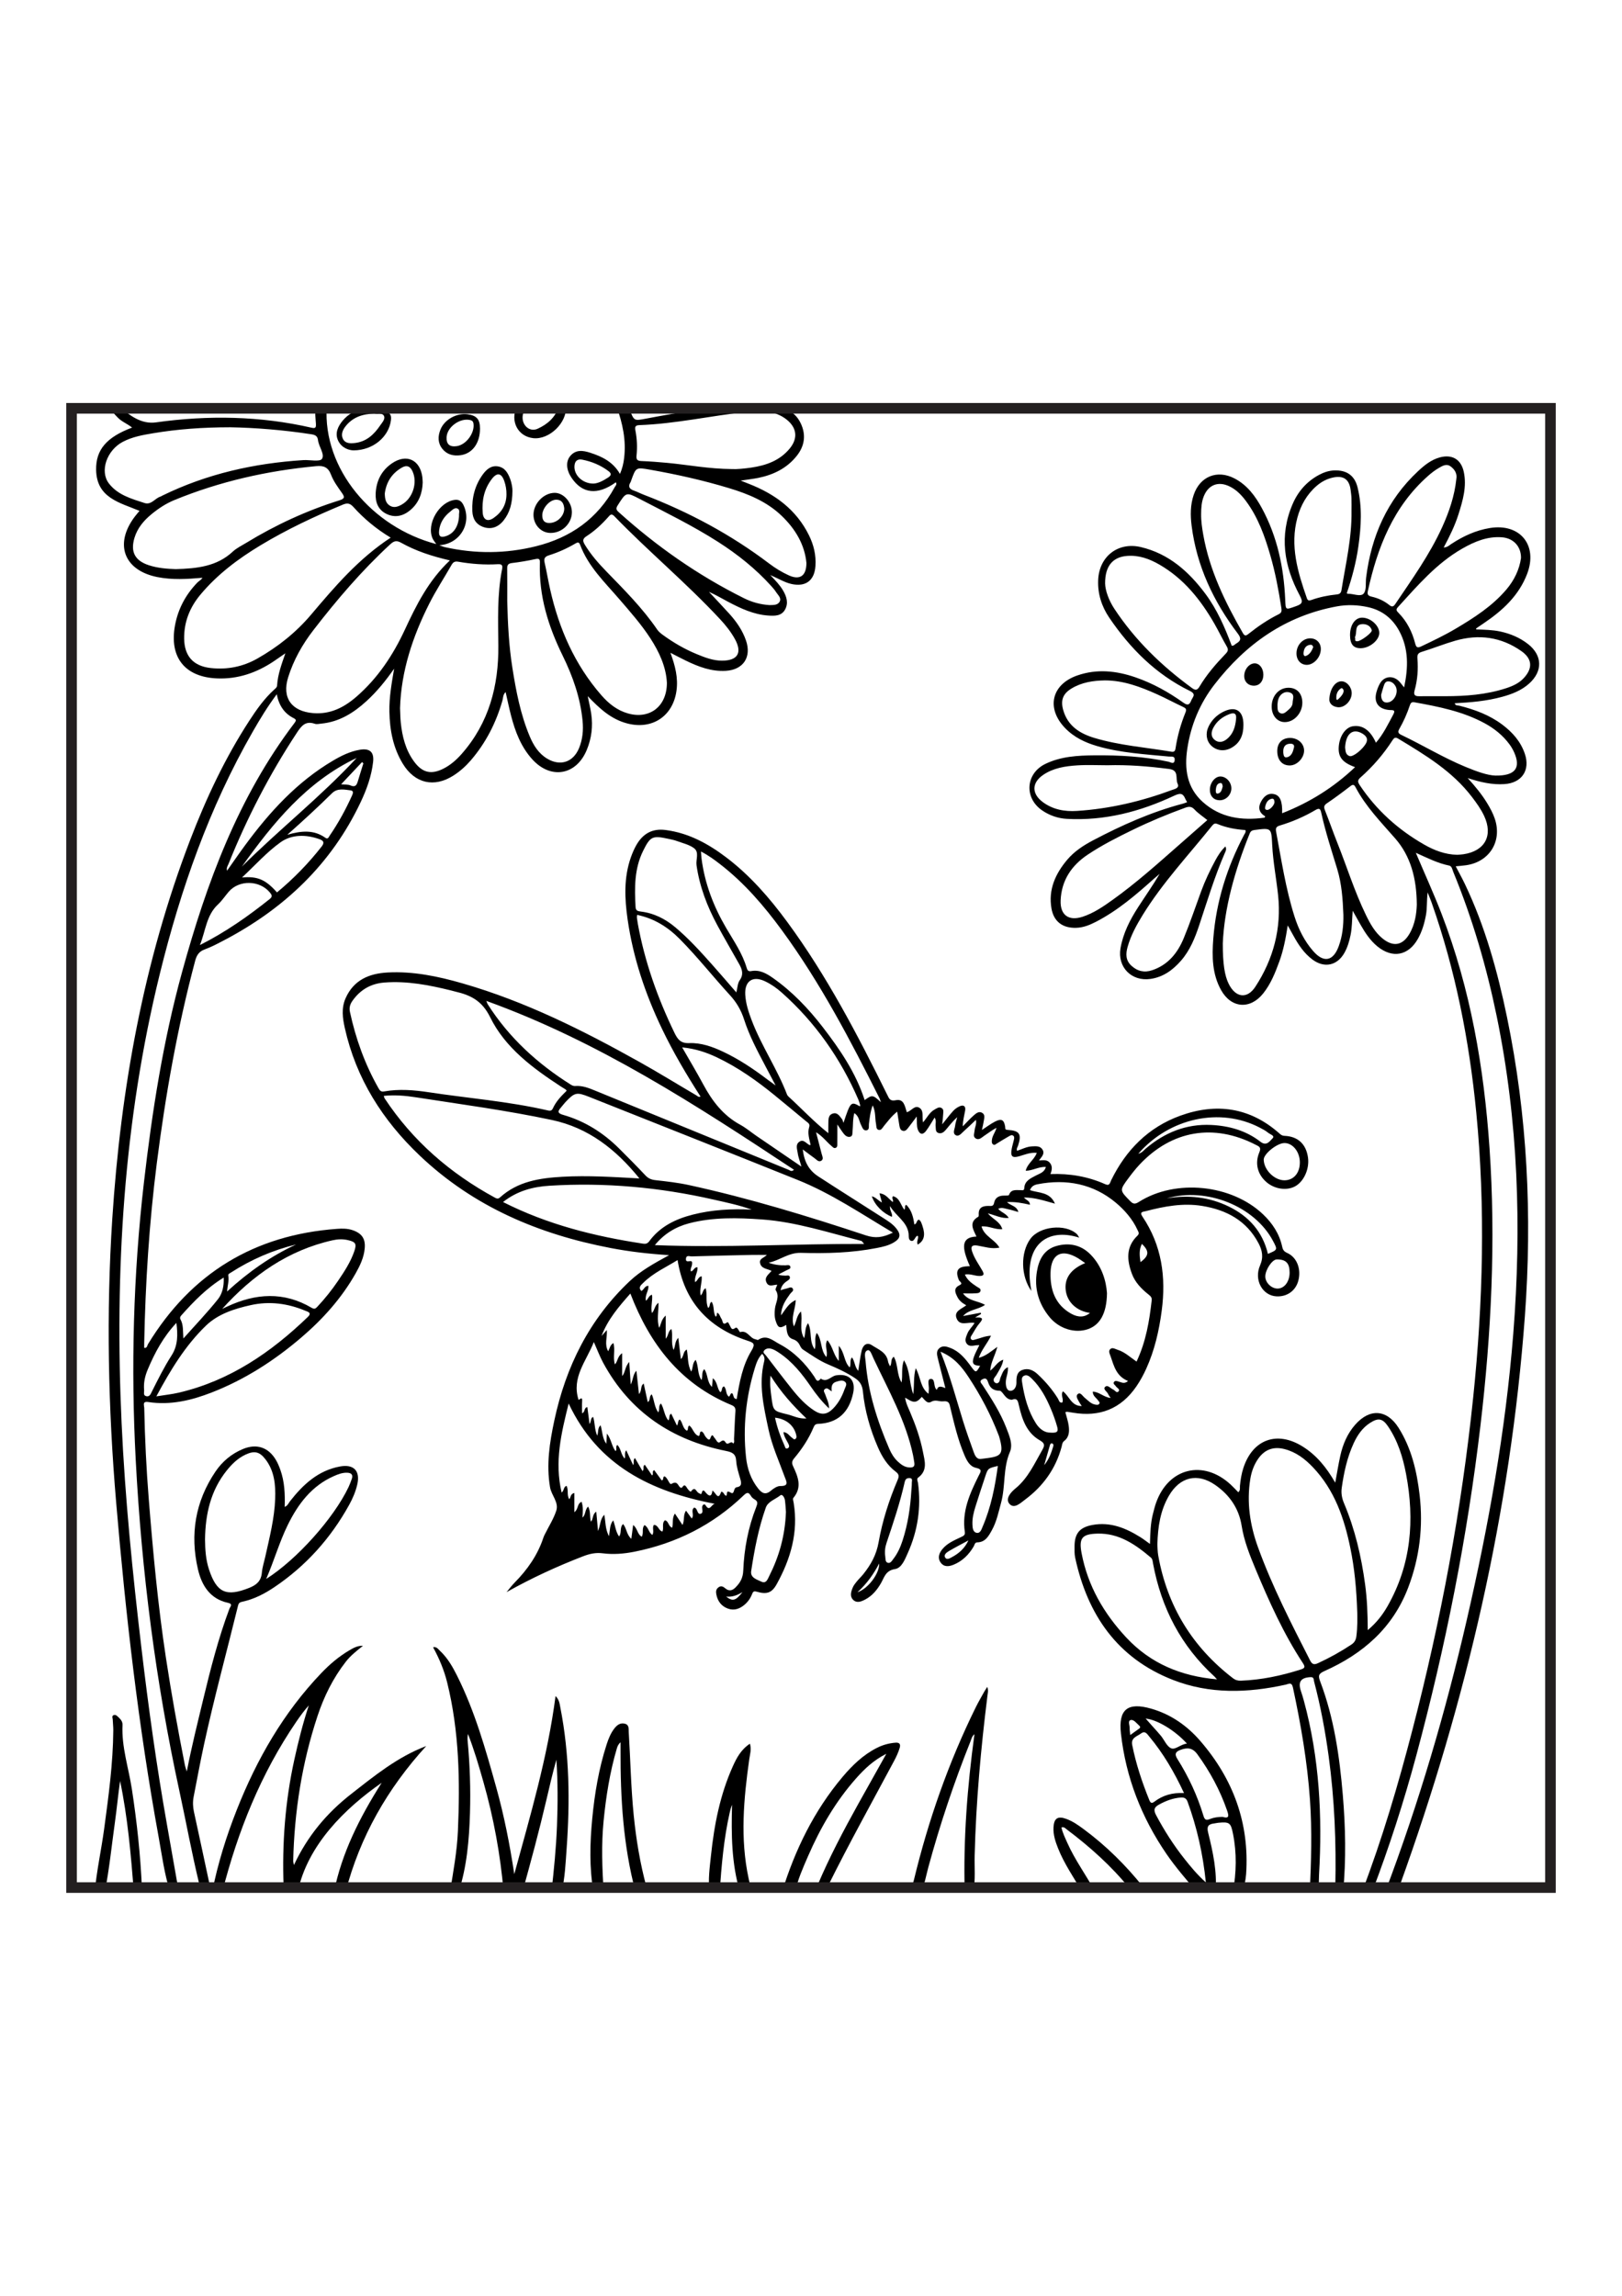 <?xml version="1.0" encoding="utf-8"?>
<!-- Generator: Adobe Illustrator 27.5.0, SVG Export Plug-In . SVG Version: 6.00 Build 0)  -->
<svg xmlns="http://www.w3.org/2000/svg" xmlns:xlink="http://www.w3.org/1999/xlink" viewBox="0 0 612 612" width="595" height="842" preserveAspectRatio="xMidYMid meet" data-scaled="true">
<g>
	<path d="M64.187,586.656c-2.181-6.786-3.077-13.846-4.349-20.819c-7.615-41.729-12.421-83.818-16.005-126.059
		c-3.026-35.663-3.792-71.378-1.465-107.098c3.192-48.982,11.757-96.91,29.414-142.937c6.017-15.686,13.138-30.834,22.317-44.954
		c2.736-4.208,5.63-8.299,9.377-11.702c0.468-0.425,1.033-0.812,1.075-1.52c0.251-4.214,1.717-8.097,3.121-12.153
		c-1.461,1.007-2.911,2.032-4.386,3.018c-6.459,4.315-13.487,6.763-21.344,6.453c-12.227-0.482-18.166-8.012-15.896-20.086
		c1.164-6.189,4.014-11.485,8.347-15.999c0.614-0.64,1.483-1.035,1.993-1.872c-5.856,0.497-11.435,0.842-17.012-0.27
		c-12.588-2.51-16.332-12.387-8.59-22.704c0.589-0.785,1.239-1.524,1.851-2.273c-7.495-3.135-16.176-4.871-16.368-15.445
		c-0.138-7.616,3.936-12.344,13.578-15.968c-1.825-1.479-4.008-2.241-5.527-3.893c-1.042-1.133-2.349-2.107-2.014-3.935
		c0.912,0,1.824,0,2.735,0c4.056,3.304,8.233,6.646,13.868,5.857c19.687-2.755,39.243-2.426,58.661,2.027
		c1.512,0.347,1.686-0.108,1.637-1.414c-0.081-2.157-0.628-4.345,0.238-6.471c1.277,0,2.553,0,3.83,0
		c-1.437,23.371,17.016,45.384,41.329,51.776c-0.473-0.723-1.064-1.394-1.406-2.174c-2.382-5.427,2.517-13.8,8.442-14.511
		c1.613-0.193,2.576,0.607,3.23,1.963c3.28,6.793-1.243,14.655-9.102,15.15c0.929,0.327,1.499,0.596,2.099,0.73
		c11.488,2.555,22.944,2.504,34.389-0.346c13.036-3.246,23.157-10.343,29.668-22.255c0.285-0.521,0.985-1.074,0.441-1.865
		c-6.884,4.968-12.671,4.354-16.741-1.741c-1.969-2.947-2.204-6.044-0.489-8.14c2.11-2.579,4.898-2.127,7.544-1.277
		c4.452,1.431,8.606,3.419,11.234,7.987c0.955-2.144,1.346-4.05,1.584-6.014c0.81-6.686-0.589-13.043-2.804-19.285
		c1.459,0,2.918,0,4.377,0c0.185,0.412,0.384,0.818,0.554,1.237c1.646,4.063,1.644,4.062,5.964,3.246
		c12.958-2.448,25.927-4.78,39.211-4.187c0.799,0.036,1.609-0.191,2.414-0.295c1.277,0,2.553,0,3.83,0
		c1.113,0.586,2.329,0.378,3.492,0.372c4.475-0.025,7.768,1.946,9.64,5.946c1.989,4.25,1.432,8.381-1.467,12.073
		c-3.725,4.744-8.81,7.239-14.605,8.416c-1.928,0.391-3.893,0.602-6.641,1.015c1.485,0.588,2.263,0.901,3.045,1.206
		c9.832,3.825,17.92,9.702,22.719,19.405c1.808,3.656,2.741,7.521,2.452,11.632c-0.388,5.514-3.724,7.961-9.089,6.751
		c-2.576-0.581-4.793-2-7.954-3.359c2.11,2.223,3.668,3.857,4.809,5.798c1.348,2.293,2.143,4.769,0.756,7.252
		c-1.373,2.458-3.951,2.384-6.324,2.224c-5.493-0.37-10.369-2.668-15.143-5.179c-2.389-1.257-4.702-2.661-7.236-3.756
		c2.558,2.742,5.151,5.453,7.666,8.234c2.709,2.995,4.993,6.278,6.32,10.14c2.143,6.237-1.018,11.016-7.598,11.417
		c-5.464,0.333-10.39-1.552-15.182-3.885c-1.787-0.87-3.545-1.801-5.737-2.918c1.809,4.904,2.975,9.491,2.273,14.398
		c-1.36,9.506-9.105,14.669-18.451,12.288c-6.249-1.592-10.623-5.734-15.033-10.323c0.226,1.056,0.463,2.11,0.675,3.169
		c0.232,1.16,0.484,2.319,0.654,3.489c0.683,4.707,0.126,9.27-1.703,13.664c-3.969,9.534-13.566,11.196-20.548,3.493
		c-4.274-4.716-6.464-10.51-8.026-16.563c-0.737-2.855-1.328-5.747-2.027-8.808c-1.045,1.011-0.911,2.188-1.195,3.181
		c-2.385,8.355-6.232,15.93-11.903,22.536c-1.906,2.22-4.073,4.166-6.551,5.757c-7.323,4.7-14.619,3.015-19.15-4.445
		c-3.662-6.029-4.915-12.681-5.055-19.616c-0.111-5.464,0.87-10.806,1.789-16.229c-3.099,4.445-6.459,8.609-10.44,12.245
		c-4.881,4.458-10.289,7.837-17.057,8.483c-0.814,0.078-1.719,0.307-2.441,0.058c-3.568-1.23-5.103,0.867-6.834,3.5
		c-10.252,15.589-18.779,32.061-25.716,49.366c-0.291,0.725-0.869,1.414-0.558,2.566c2.32-3.28,4.484-6.444,6.754-9.529
		c9.249-12.574,19.627-23.985,33.255-32.014c3.155-1.859,6.418-3.463,10.072-4.089c3.75-0.642,5.459,0.831,5.034,4.582
		c-0.601,5.305-2.394,10.296-4.653,15.085c-11.084,23.499-28.939,40.337-51.722,52.271c-2.338,1.225-4.692,2.478-7.163,3.374
		c-2.157,0.782-3.036,2.178-3.596,4.277c-6.702,25.138-11.213,50.674-14.494,76.469c-2.868,22.551-4.291,45.18-4.742,67.888
		c-0.011,0.544-0.001,1.089-0.001,1.655c1.16,0.185,1.096-0.832,1.41-1.349c16.312-26.783,40.129-41.258,71.376-43.531
		c1.988-0.145,4.006-0.151,5.953,0.536c3.434,1.211,4.795,3.241,4.464,6.86c-0.314,3.441-1.775,6.491-3.439,9.431
		c-5.32,9.395-12.433,17.294-20.603,24.264c-10.123,8.636-21.197,15.759-33.636,20.617c-7.727,3.018-15.657,4.905-24.037,3.618
		c-2.275-0.349-1.489,1.314-1.47,2.249c0.234,11.487,0.79,22.962,1.709,34.412c1.604,19.989,3.452,39.957,6.464,59.792
		c2.066,13.602,4.515,27.141,7.186,40.638c0.103,0.523,0.307,1.026,0.691,2.278c1.865-9.563,4.061-18.305,6.168-27.069
		c2.791-11.606,5.737-23.161,9.93-34.362c0.254-0.678,1.471-1.757-0.528-2.184c-6.821-1.459-9.954-6.602-11.364-12.684
		c-3.043-13.128-1.012-25.544,6.607-36.816c2.598-3.844,6.101-6.769,10.436-8.551c5.126-2.107,9.562-0.618,12.379,4.142
		c0.69,1.166,1.218,2.446,1.675,3.726c1.589,4.45,1.794,9.087,1.644,13.989c1.144-0.452,1.464-1.443,2.026-2.161
		c4.942-6.305,10.611-11.582,18.859-13.085c5.222-0.951,7.686,1.696,6.484,6.848c-0.626,2.681-1.702,5.2-3.026,7.596
		c-6.953,12.581-16.283,23.022-28.227,31.066c-3.722,2.506-7.685,4.559-12.12,5.511c-0.891,0.191-1.348,0.442-1.597,1.458
		c-4.279,17.425-8.999,34.742-12.816,52.279c-1.433,6.586-2.649,13.219-3.941,19.835c-0.371,1.899-0.301,3.787,0.116,5.696
		c2.043,9.343,4.04,18.697,6.039,28.049c0.151,0.707,0.195,1.436,0.288,2.155c-1.094,0-2.188,0-3.283,0
		c-0.795-0.863-0.806-2.004-1.06-3.051c-2.815-11.599-4.944-23.345-7.475-35.004c-8.934-41.15-14.258-82.778-16.475-124.797
		c-1.848-35.014-0.936-69.974,3.096-104.832c3.091-26.729,7.231-53.291,14.366-79.252c9.214-33.527,21.119-65.934,42.448-94.032
		c0.664-0.875,0.736-1.276-0.318-1.805c-3.541-1.78-5.55-4.764-6.385-9.015c-3.525,4.721-6.339,9.385-9.047,14.104
		c-16.412,28.602-27.195,59.373-35.049,91.264c-13.74,55.79-17.072,112.471-14.442,169.651c1.303,28.329,4.15,56.527,7.471,84.681
		c2.637,22.352,5.723,44.64,9.663,66.804c1.498,8.426,2.971,16.856,4.456,25.284C66.376,586.656,65.282,586.656,64.187,586.656z
		 M147.405,75.784c-5.432-3.288-10.055-7.113-14.081-11.59c-1.286-1.43-2.316-1.549-3.972-0.86
		c-10.69,4.449-21.15,9.363-31.073,15.348c-8.466,5.106-16.32,11.002-22.699,18.655c-3.987,4.783-6.178,10.269-6.094,16.559
		c0.089,6.603,3.482,10.348,10.025,11.072c6.263,0.692,12.199-0.504,17.647-3.603c7.652-4.353,14.488-9.764,20.202-16.514
		C126.318,94.271,135.296,83.716,147.405,75.784z M150.937,140.081c0.094,1.974,0.094,3.712,0.274,5.431
		c0.556,5.321,1.823,10.434,5.08,14.813c3.151,4.236,6.526,4.94,11.221,2.495c2.625-1.367,4.795-3.306,6.733-5.512
		c10.242-11.66,13.914-25.618,13.785-40.724c-0.083-9.671-0.481-19.325,1.403-28.884c0.268-1.36,0.044-1.999-1.583-1.902
		c-5.023,0.3-10.029-0.076-14.978-0.94c-1.375-0.24-1.959,0.261-2.564,1.322c-2.756,4.825-5.814,9.494-8.314,14.446
		C155.695,113.103,151.359,126.176,150.937,140.081z M169.747,84.371c-6.805-1.576-12.85-3.549-18.419-6.674
		c-1.816-1.019-2.808-0.584-4.183,0.686c-10.674,9.859-20.07,20.854-28.926,32.33c-4.144,5.37-7.454,11.243-9.486,17.731
		c-2.428,7.753,1.255,12.855,9.375,13.53c6.487,0.54,11.687-2.119,16.371-6.183c8.056-6.99,13.817-15.682,18.268-25.26
		C157.097,101.173,161.663,91.99,169.747,84.371z M66.309,87.655c8.045-0.221,15.487-0.99,21.504-6.587
		c1.444-1.344,3.316-2.239,5.026-3.283c11.092-6.771,22.813-12.19,35.215-16.07c2.13-0.667,2.018-1.304,0.907-2.877
		c-1.52-2.152-3.134-4.355-4.054-6.783c-1.088-2.869-2.795-3.504-5.6-3.241C100.861,50.54,82.974,54.567,65.808,61.6
		c-3.217,1.318-6.12,3.241-8.798,5.465c-2.854,2.37-5.169,5.16-6.266,8.775c-1.608,5.304,0.165,8.64,5.435,10.356
		C59.599,87.309,63.14,87.55,66.309,87.655z M251.629,130.535c-0.304-5.956-2.837-11.544-6.256-16.804
		c-3.437-5.286-7.603-9.989-11.708-14.753c-5.51-6.394-11.72-12.312-14.774-20.48c-0.419-1.12-0.934-1.007-1.794-0.5
		c-3.147,1.853-6.474,3.348-9.952,4.442c-1.525,0.48-2.02,1.161-1.657,2.746c0.773,3.37,1.335,6.788,2.095,10.162
		c3.335,14.795,9.265,28.35,19.323,39.885c2.731,3.132,5.914,5.687,10.002,6.852C245.111,144.422,251.636,139.483,251.629,130.535z
		 M86.903,34.151c-10.598,0.011-19.86,0.708-29.048,2.24c-3.951,0.659-7.926,1.352-11.524,3.251
		c-6.048,3.193-8.782,11.069-5.247,15.69c3.329,4.35,8.48,5.781,13.42,7.384c2.61,0.847,3.95-1.801,6.047-2.417
		c0.257-0.075,0.48-0.259,0.725-0.379c16.78-8.21,34.624-12.2,53.17-13.382c2.443-0.156,6.216,0.728,7.028-0.465
		c1.166-1.714-1.19-4.559-1.482-7.048c-0.185-1.579-1.059-2.012-2.527-2.239C106.91,35.156,96.294,34.319,86.903,34.151z
		 M191.387,99.731c0.206,8.389,0.616,16.76,1.925,25.063c1.392,8.83,3.058,17.596,6.538,25.894c1.429,3.407,3.333,6.509,6.619,8.472
		c4.968,2.968,9.853,1.326,12.035-4.034c1.334-3.277,1.646-6.697,1.314-10.2c-0.828-8.745-3.708-16.873-7.543-24.687
		c-5.412-11.028-8.982-22.49-8.566-34.93c0.044-1.317-0.191-1.757-1.649-1.443c-2.935,0.631-5.905,1.145-8.885,1.496
		c-1.432,0.169-1.824,0.739-1.807,2.065C191.419,91.528,191.387,95.629,191.387,99.731z M272.417,122.19
		c5.967-0.002,7.743-3.01,4.83-8.231c-1.516-2.718-3.449-5.147-5.559-7.414c-12.663-13.609-26.982-25.519-39.903-38.863
		c-1.125-1.162-1.637-0.409-2.332,0.374c-2.429,2.735-5.106,5.225-8.177,7.197c-1.642,1.055-1.374,1.954-0.55,3.301
		c2.25,3.678,5.063,6.888,8.05,9.961c6.79,6.985,13.687,13.873,19.211,21.969c0.499,0.731,1.231,1.344,1.955,1.875
		c4.051,2.971,8.372,5.489,13.022,7.398C265.993,121,269.058,122.191,272.417,122.19z M77.363,453.663
		c0.029,3.832,0.279,7.633,1.485,11.315c2.898,8.845,6.538,10.42,15.157,6.988c2.837-1.13,4.515-2.615,4.798-5.756
		c0.186-2.065,0.863-4.086,1.316-6.128c1.594-7.192,3.44-14.346,3.71-21.756c0.191-5.257-0.29-10.411-3.614-14.802
		c-2.269-2.998-4.239-3.403-7.603-1.825c-2.876,1.349-5.076,3.506-7.03,5.935C79.463,435.238,77.487,444.158,77.363,453.663z
		 M304.272,85.311c-0.656-6.867-4.144-12.792-9.37-17.789c-5.616-5.371-12.602-8.236-19.877-10.429
		c-9.764-2.942-19.704-5.173-29.75-6.94c-5.326-0.937-5.316-0.994-7.157,4.174c-0.061,0.171-0.092,0.362-0.188,0.511
		c-1.069,1.668-0.446,2.606,1.273,3.21c1.285,0.451,2.501,1.094,3.774,1.582c16.92,6.491,32.756,14.95,47.225,25.914
		c2.322,1.759,4.812,3.289,7.477,4.491C301.762,91.877,304.279,90.247,304.272,85.311z M276.173,49.916
		c1.856,0.1,4.583-0.158,7.282-0.555c5.621-0.826,10.807-2.645,14.552-7.24c3.148-3.863,2.653-7.854-1.275-10.931
		c-1.597-1.251-3.398-2.088-5.357-2.618c-3.242-0.877-6.517-0.563-9.768-0.211c-13.477,1.46-26.762,4.487-40.356,4.977
		c-1.544,0.056-1.768,0.647-1.504,2.01c0.608,3.143,0.758,6.338,0.419,9.518c-0.178,1.664,0.512,1.972,1.966,2.031
		c3.181,0.129,6.361,0.374,9.532,0.669C259.542,48.299,267.341,49.84,276.173,49.916z M58.99,399.711
		c3.199-0.52,5.921-0.795,8.562-1.417c19.122-4.503,34.667-15.127,48.579-28.525c1.686-1.624-0.014-1.97-0.932-2.355
		c-6.635-2.781-13.542-3.684-20.579-2.123c-6.158,1.366-12.335,3.322-16.922,7.75C69.921,380.548,64.342,389.759,58.99,399.711z
		 M290.309,101.227c1.27-0.069,2.974,0.169,3.815-1.226c0.855-1.417-0.552-2.494-1.246-3.592c-0.532-0.842-1.19-1.614-1.86-2.356
		c-5.903-6.536-12.721-11.972-20.127-16.7c-9.457-6.037-19.522-10.961-29.455-16.129c-5.205-2.708-5.163-2.683-8.366,2.368
		c-0.676,1.066-0.66,1.63,0.281,2.481c14.34,12.958,30.035,23.941,47.352,32.557C283.657,100.1,286.812,100.996,290.309,101.227z
		 M83.837,366.716c0.636-0.299,1.271-0.598,1.907-0.896c10.705-4.999,21.36-5.708,31.867,0.502c1.148,0.679,1.592,0.154,2.244-0.545
		c2.802-3.006,5.364-6.204,7.666-9.604c2.402-3.546,4.766-7.126,6.164-11.219c0.951-2.785,0.502-3.513-2.406-4.184
		c-1.899-0.438-3.817-0.376-5.696,0.043C108.685,344.576,95.27,354.067,83.837,366.716z M100.434,468.596
		c11.641-7.393,25.473-22.914,31.056-34.619c0.468-0.981,0.834-2.012,1.213-3.033c0.63-1.697-0.157-2.388-1.787-2.43
		c-1.78-0.045-3.399,0.592-4.979,1.291c-8.387,3.709-13.498,10.543-17.387,18.473C105.425,454.647,103.5,461.496,100.434,468.596z
		 M104.51,209.607c6.249-5.168,11.864-10.938,16.868-17.326c1.191-1.521,0.612-2.235-0.859-2.759
		c-5.077-1.807-10.445-1.838-14.681,1.188c-5.174,3.697-9.497,8.585-14.523,13.27C97.179,203.43,100.247,204.797,104.51,209.607z
		 M75.435,229.471c9.813-4.959,18.241-10.913,26.342-17.373c1.144-0.913,0.77-1.588,0.047-2.463
		c-3.862-4.672-11.628-4.825-15.53-0.271c-1.359,1.587-2.526,3.374-4.046,4.782C77.864,218.21,77.627,223.951,75.435,229.471z
		 M108.408,187.863c5.43-1.569,10.047-1.903,14.313,1.112c1.018,0.72,1.265-0.185,1.632-0.72c3.301-4.819,6.097-9.921,8.494-15.245
		c0.368-0.817,0.646-1.746-0.556-1.897c-2.407-0.301-4.993-0.913-6.999,1.063C119.975,177.41,114.496,182.469,108.408,187.863z
		 M91.262,199.89c14.082-14.047,29.78-26.373,43.304-40.997C115.689,167.83,103.034,183.397,91.262,199.89z M66.554,372.005
		c-4.886,5.182-8.148,11.218-10.831,17.624c-1.046,2.496-1.594,5.023-1.347,7.703c0.075,0.818-0.459,2.004,0.794,2.315
		c1.285,0.318,1.671-0.813,2.116-1.699c2.328-4.634,4.629-9.292,7.44-13.653C67.207,380.446,67.093,376.302,66.554,372.005z
		 M69.189,377.877c4.601-5.166,9.05-9.808,13.044-14.814c1.666-2.088,2.331-4.957,2.162-8.162
		c-6.425,3.952-11.321,9.02-16.024,14.309c-0.393,0.442-0.57,0.917-0.261,1.479C69.258,372.776,68.983,375.092,69.189,377.877z
		 M223.967,55.389c1.751-0.079,3.646-1.087,5.492-2.291c1.267-0.826,1.298-1.532,0.093-2.437c-2.956-2.221-6.29-3.595-9.879-4.298
		c-1.904-0.373-2.873,0.647-2.931,2.586C216.642,52.31,219.885,55.442,223.967,55.389z M111.733,342.407
		c-8.813,2.151-17.01,5.705-24.618,10.611c-0.449,0.29-1.103,0.531-0.981,1.161c0.353,1.831-0.277,3.613-0.451,5.972
		C93.788,352.744,102.221,346.805,111.733,342.407z M173.205,67.498c-0.127-0.825,0.493-2.122-0.489-2.648
		c-1.098-0.588-2.037,0.485-2.862,1.136c-2.301,1.816-3.831,4.138-4.171,7.113c-0.254,2.225,0.555,2.825,2.701,2.073
		C171.303,74.15,173.044,71.421,173.205,67.498z M137.104,160.935c-0.161-0.168-0.322-0.336-0.483-0.503
		c-2.593,2.75-5.187,5.5-7.916,8.395c1.408,0.148,2.583,0.014,3.518,0.425c1.854,0.814,2.378-0.151,2.81-1.613
		C135.695,165.396,136.411,163.169,137.104,160.935z"/>
	<path d="M513.893,586.656c7.655-20.024,13.69-40.559,19.07-61.285c10.708-41.252,18.521-83.052,22.91-125.454
		c3.698-35.722,4.633-71.505,1.141-107.308c-2.636-27.028-7.821-53.535-16.863-79.209c-0.356-1.011-0.785-1.996-1.494-3.787
		c-0.37,3.35-0.151,5.929-0.611,8.453c-0.577,3.168-1.461,6.205-3.036,9.02c-3.583,6.407-9.634,7.541-15.325,2.868
		c-2.726-2.238-4.614-5.14-6.34-8.16c-0.889-1.556-1.756-3.125-2.956-5.265c-0.277,3.488-0.218,6.358-0.801,9.166
		c-0.485,2.338-1.137,4.605-2.306,6.688c-2.713,4.834-7.561,5.882-12.021,2.594c-3.233-2.384-5.377-5.657-7.275-9.116
		c-0.591-1.077-1.191-2.149-2.107-3.799c-0.784,5.025-1.631,9.368-3.151,13.544c-1.563,4.294-3.241,8.536-6.133,12.143
		c-4.897,6.107-11.999,5.587-15.838-1.248c-3.409-6.07-3.483-12.756-2.967-19.444c1.074-13.919,5.171-26.962,11.686-39.276
		c0.243-0.459,0.688-0.875,0.426-1.694c-3.554-0.233-7.135-0.874-10.519-2.272c-1.008-0.417-1.488-0.053-2.05,0.649
		c-8.887,11.088-18.669,21.478-26.166,33.648c-2.349,3.813-4.488,7.726-5.709,12.066c-0.725,2.577-0.783,5.023,1.421,7.068
		c2.301,2.135,4.914,2.7,7.839,1.722c5.993-2.003,9.612-6.507,11.91-12.062c2.4-5.801,4.406-11.766,6.565-17.666
		c1.475-4.031,3.314-7.894,5.346-11.666c1.019-1.891,2.165-3.704,3.827-5.306c0.541,1.129,0.054,1.852-0.256,2.567
		c-3.811,8.794-6.585,17.953-9.591,27.032c-1.61,4.863-3.501,9.605-6.94,13.53c-3.08,3.517-6.697,6.159-11.479,6.848
		c-7.167,1.033-12.54-4.453-11.318-11.554c0.979-5.687,3.553-10.703,6.628-15.473c2.694-4.179,5.571-8.241,8.149-12.613
		c-0.704,0.601-1.421,1.188-2.11,1.805c-6.798,6.091-13.706,12.032-21.886,16.265c-2.367,1.225-4.79,2.215-7.511,2.294
		c-5.087,0.147-8.452-2.32-9.32-7.321c-1.23-7.092,1.474-13.057,5.935-18.346c2.683-3.181,6.132-5.429,9.782-7.35
		c10.827-5.699,21.952-10.677,33.829-13.809c0.516-0.136,1.012-0.347,1.652-0.57c-0.279-0.499-0.535-0.868-0.702-1.273
		c-0.938-2.282-2.079-2.163-4.268-1.136c-12.783,6-26.18,9.489-40.44,8.701c-3.316-0.183-6.441-1.255-9.221-3.13
		c-6.976-4.704-6.357-14.008,1.192-17.631c5.832-2.799,12.154-3.147,18.444-3.202c9.399-0.082,18.772,0.418,28.01,2.419
		c0.707,0.153,2.125,1.221,2.278-0.658c0.133-1.637-1.291-1.214-2.167-1.299c-9.066-0.886-18.189-1.368-27.009-3.928
		c-4.614-1.339-8.861-3.352-12.241-6.892c-7.125-7.461-5.059-16.382,4.66-19.768c7.387-2.573,14.73-1.792,21.98,0.708
		c6.514,2.247,12.478,5.568,18.06,9.558c1.573,1.124,2.307,0.863,2.946-0.808c0.512-1.34,2.109-2.351-0.559-3.657
		c-12.768-6.25-22.497-16.006-30.382-27.642c-2.848-4.203-4.388-8.999-4.159-14.208c0.389-8.85,7.483-14.419,16.119-12.379
		c10.481,2.476,18.047,9.193,24.297,17.562c4.451,5.96,7.393,12.738,9.974,19.635c0.817,0.099,1.182-0.52,1.708-0.821
		c1.746-1,1.974-1.923,0.6-3.735c-9.185-12.107-15.52-25.491-17.44-40.719c-0.492-3.906-0.497-7.842,0.795-11.639
		c2.361-6.94,8.855-9.571,15.366-6.192c4.815,2.499,7.903,6.688,10.398,11.307c5.79,10.72,8.225,22.329,8.757,34.398
		c0.18,4.076,0.055,3.898,3.945,2.544c2.619-0.911,2.874-1.606,1.484-4.197c-5.905-11.011-7.749-22.515-2.616-34.413
		c2.041-4.731,5.312-8.471,9.907-10.945c1.783-0.96,3.661-1.616,5.712-1.704c4.69-0.2,7.751,1.854,8.871,6.398
		c1.82,7.381,1.352,14.847,0.301,22.283c-0.853,6.037-2.419,11.917-4.386,17.658c0.255,0.117,0.34,0.191,0.421,0.188
		c2.05-0.086,4.753,1.266,5.951-0.064c1.142-1.269,0.684-3.972,0.943-6.043c1.958-15.62,7.936-29.285,19.61-40.154
		c2.41-2.244,4.964-4.323,8.242-5.195c4.613-1.227,7.964,0.76,8.981,5.417c1.218,5.576-0.352,10.859-1.997,16.084
		c-1.337,4.244-3.307,8.24-5.571,12.506c1.445-0.078,2.123-0.842,2.884-1.343c4.465-2.936,9.221-5.143,14.54-6.009
		c11.392-1.855,18.191,6.471,14.067,17.279c-3.132,8.208-9.248,13.831-16.319,18.599c-0.972,0.655-1.942,1.312-2.906,1.979
		c-0.04,0.028-0.005,0.165-0.005,0.385c3.05,0.124,6.122,0.149,9.133,0.802c3.796,0.823,7.308,2.299,10.378,4.683
		c5.49,4.265,5.679,10.25,0.497,14.92c-2.919,2.631-6.492,4.011-10.208,5.025c-5.834,1.592-11.825,2.129-17.896,2.424
		c0.256,1.004,1.123,0.771,1.735,0.925c5.789,1.453,11.322,3.487,16.158,7.098c3.876,2.894,6.996,6.399,8.568,11.068
		c2.09,6.205-1.152,10.969-7.703,11.411c-4.61,0.311-9.025-0.692-13.863-2.278c2.924,3.24,5.344,6.177,7.331,9.448
		c1.139,1.876,2.184,3.793,2.888,5.875c2.856,8.445-1.938,16.256-10.775,17.551c-1.232,0.18-2.479,0.263-3.963,0.416
		c1.24,2.388,2.423,4.512,3.468,6.701c7.628,15.979,12.298,32.905,15.871,50.163c7.724,37.309,9.545,74.986,6.746,112.922
		c-5.443,73.751-22.08,145.049-47.134,214.495c-0.302,0.836-0.854,1.635-0.65,2.608c-1.641,0-3.283,0-4.924,0
		c12.681-33.443,22.73-67.678,30.769-102.511c8.226-35.643,14.682-71.576,17.568-108.096c3.177-40.2,1.887-80.155-6.258-119.753
		c-3.827-18.603-9.127-36.77-16.358-54.351c-0.373-0.906-0.527-2.239-1.553-2.448c-4.358-0.887-8.289-2.903-12.602-4.826
		c3.367,7.941,6.782,15.4,9.724,23.041c10.939,28.416,15.999,58.052,18.08,88.302c2.411,35.06,0.675,69.988-3.429,104.818
		c-4.945,41.967-13.187,83.316-24.136,124.119c-4.699,17.509-10.267,34.756-16.728,51.704
		C516.446,586.656,515.17,586.656,513.893,586.656z M483.762,179.749c10.453-4.09,19.509-9.789,27.526-17.398
		c-4.858-1.736-6.497-3.891-6.149-7.879c0.342-3.914,2.549-7.082,5.247-7.533c3.669-0.614,6.65,1.469,8.77,6.207
		c2.798-3.245,4.6-7.031,6.572-10.707c1.005-1.873-0.44-1.548-1.502-1.634c-4.194-0.339-6.004-2.922-4.828-6.923
		c0.306-1.041,0.706-2.08,1.233-3.026c1.547-2.778,4.787-3.235,7.126-1.019c0.684,0.648,1.218,1.455,2.035,2.451
		c1.588-7.509,1.762-14.58-1.841-21.289c-2.546-4.741-6.489-7.831-11.773-8.996c-3.857-0.85-7.805-1.01-11.685-0.301
		c-19.438,3.551-34.448,14.181-46.311,29.553c-5.483,7.104-8.871,15.262-10.2,24.162c-1.126,7.537-0.205,14.658,5.843,20.081
		c6.675,5.986,14.717,7.09,23.273,5.925c0.091-0.012,0.15-0.266,0.28-0.513c-2.447-1.411-2.794-3.442-1.442-5.781
		c1.073-1.855,2.589-3.147,4.923-2.561C482.996,173.105,483.917,175.321,483.762,179.749z M416.969,93.036
		c0.05,2.632,1.349,6.346,3.524,9.636c7.821,11.832,17.859,21.53,29.279,29.858c1.168,0.851,1.938,0.917,2.786-0.511
		c2.711-4.562,6.174-8.557,9.838-12.368c0.864-0.898,1.217-1.553,0.501-2.776c-1.654-2.824-3.057-5.794-4.689-8.632
		c-5.197-9.037-11.565-17.009-20.779-22.31c-3.771-2.17-7.749-3.614-12.202-3.255C419.953,83.103,416.947,86.359,416.969,93.036z
		 M549.826,195.424c0.7-0.061,1.522-0.089,2.33-0.208c8.125-1.196,11.287-7.043,7.831-14.452c-1.201-2.575-2.853-4.853-4.563-7.105
		c-7.404-9.745-17.646-15.883-27.873-22.058c-1.093-0.66-1.554-0.303-2.145,0.613c-3.374,5.234-7.406,9.924-12.073,14.036
		c-1.177,1.037-1.085,1.7-0.28,2.907c6.285,9.434,14.484,16.786,24.27,22.391C541.139,193.735,545.207,195.311,549.826,195.424z
		 M534.577,214.22c-0.06-9.941-2.353-18.312-8.112-24.92c-5.394-6.189-11.129-12.013-14.988-19.348
		c-0.586-1.113-1.041-1.139-2.026-0.377c-2.88,2.227-5.806,4.402-8.82,6.441c-1.207,0.817-1.149,1.514-0.678,2.697
		c1.616,4.057,3.045,8.189,4.662,12.245c3.603,9.041,6.487,18.367,10.755,27.143c1.641,3.374,3.443,6.659,6.456,9.031
		c3.963,3.12,7.429,2.453,9.98-1.9C533.993,221.501,534.474,217.348,534.577,214.22z M453.2,66.844
		c-0.044,2.657,0.347,5.275,0.807,7.876c2.37,13.405,8.238,25.4,14.941,37.064c0.656,1.142,1.17,1.063,2.073,0.344
		c3.573-2.843,7.333-5.419,11.434-7.444c1.151-0.569,1.192-1.266,1.014-2.408c-1.037-6.669-2.277-13.296-4.153-19.782
		c-2.108-7.288-4.635-14.405-9.243-20.577c-1.709-2.289-3.668-4.299-6.304-5.535c-4.155-1.949-7.815-0.521-9.547,3.747
		C453.35,62.282,453.207,64.555,453.2,66.844z M573.893,83.477c0.062-4.382-2.863-7.492-7.168-7.825
		c-5.507-0.426-10.348,1.606-14.994,4.263c-9.754,5.578-16.908,14.007-24.337,22.143c-0.818,0.896-0.421,1.385,0.206,2.017
		c3.231,3.253,5.227,7.215,6.354,11.595c0.418,1.623,0.911,1.796,2.378,1.096c4.355-2.077,8.707-4.15,12.861-6.611
		c6.989-4.139,13.817-8.504,19.156-14.774C571.366,91.842,573.289,87.771,573.893,83.477z M461.373,228.837
		c-0.017,7.79,0.727,12.232,2.231,15.267c2.583,5.212,6.936,5.87,10.07,1.066c6.818-10.448,9.882-22.044,8.566-34.508
		c-0.668-6.327-1.908-12.599-2.226-18.973c-0.323-6.48-0.292-6.458-6.683-5.621c-0.933,0.122-1.448,0.442-1.803,1.319
		C465.884,201.314,461.931,215.633,461.373,228.837z M455.534,182.321c-1.776-1.435-3.473-2.53-4.803-3.965
		c-1.165-1.256-2.162-1.189-3.587-0.671c-6.76,2.457-13.385,5.225-19.851,8.371c-5.811,2.827-11.575,5.754-16.952,9.356
		c-6.1,4.087-9.823,9.704-10.151,17.172c-0.243,5.524,2.988,7.925,8.249,6.22c4.198-1.36,7.823-3.855,11.378-6.396
		c8.827-6.311,16.9-13.541,25.033-20.695C448.392,188.598,451.937,185.483,455.534,182.321z M506.877,218.054
		c-0.228-5.826-0.621-11.646-2.328-17.261c-2.142-7.049-4.454-14.048-6.03-21.255c-0.298-1.361-0.677-1.892-2.136-1.032
		c-4.246,2.503-8.759,4.455-13.479,5.865c-1.372,0.41-1.659,1.001-1.411,2.332c2.005,10.728,3.621,21.541,6.936,31.981
		c1.528,4.812,3.741,9.29,7.097,13.111c3.941,4.488,7.538,3.769,9.603-1.918C506.513,226.069,506.956,222.097,506.877,218.054z
		 M416.911,129.638c-4.422,0.063-8.72,0.704-12.583,3.031c-3.278,1.975-4.206,4.44-3.177,8.105
		c1.695,6.036,6.268,8.919,11.835,10.581c9.46,2.824,19.307,3.535,28.985,5.176c1.097,0.186,1.43-0.29,1.577-1.268
		c0.706-4.698,2-9.244,3.788-13.638c0.485-1.193-0.001-1.543-0.979-2c-3.295-1.539-6.497-3.281-9.813-4.768
		C430.293,132.052,423.916,129.646,416.911,129.638z M549.495,53.652c0.373-2.093-0.657-3.62-2.16-4.737
		c-1.596-1.186-3.183-0.158-4.566,0.653c-1.403,0.824-2.718,1.842-3.94,2.923c-13.124,11.613-19.109,26.961-22.745,43.541
		c-0.297,1.355,0.32,1.75,1.471,2.015c2.423,0.559,4.679,1.572,6.612,3.135c1.082,0.874,1.616,0.651,2.33-0.408
		c6.316-9.361,12.913-18.549,17.625-28.886C546.779,66.061,548.816,60.045,549.495,53.652z M509.939,65.779
		c0-1.641,0.038-3.283-0.014-4.922c-0.032-0.999-0.193-1.995-0.31-2.991c-0.484-4.107-2.734-5.659-6.803-4.726
		c-2.274,0.521-4.259,1.588-6.011,3.102c-3.71,3.207-6.014,7.309-7.278,11.972c-2.876,10.608,0.122,20.558,3.583,30.441
		c0.333,0.95,0.891,0.932,1.702,0.643c3.104-1.109,6.322-1.761,9.592-2.091c1.129-0.114,1.584-0.594,1.754-1.647
		C507.743,85.672,510.092,75.884,509.939,65.779z M545.318,135.596c7.745-0.011,15.444-0.574,22.883-2.987
		c2.532-0.821,4.94-1.888,6.782-3.895c3.41-3.717,3.158-7.244-0.948-10.128c-7.646-5.372-16.072-6.484-24.959-3.923
		c-4.274,1.232-8.419,2.909-12.674,4.217c-1.494,0.459-1.695,1.216-1.587,2.571c0.318,4.016,0.03,8.019-1.055,11.899
		c-0.507,1.812,0.111,2.269,1.742,2.255C538.773,135.575,542.046,135.596,545.318,135.596z M417.846,161.642
		c-3.82,0-7.653-0.195-11.458,0.051c-4.456,0.289-8.914,0.967-12.737,3.553c-4.385,2.966-4.464,7.085-0.245,10.25
		c3.834,2.877,8.309,3.678,12.939,3.377c12.34-0.8,24.266-3.593,35.844-7.895c1.1-0.409,2.939-0.667,2.119-2.434
		c-0.868-1.869,0.637-4.991-3.064-5.477C433.472,162.046,425.683,161.418,417.846,161.642z M564.23,165.536
		c7.589,0.13,9.634-2.97,7.099-8.712c-0.474-1.074-1.079-2.116-1.776-3.061c-2.475-3.353-5.652-5.931-9.288-7.914
		c-8.286-4.519-17.398-6.303-26.553-7.954c-1.104-0.199-1.455,0.235-1.751,1.124c-1.037,3.118-2.367,6.116-4.001,8.963
		c-0.711,1.238-0.258,1.726,0.853,2.256c8.129,3.883,15.845,8.597,24.195,12.039C557.059,163.947,561.155,165.453,564.23,165.536z
		 M507.524,154.911c0.194,0.979-0.06,2.619,1.661,3.266c1.257,0.473,4.906-2.438,6.206-4.775c0.758-1.363,0.407-2.414-0.762-3.303
		c-0.144-0.109-0.29-0.218-0.444-0.313C510.588,147.551,507.812,149.518,507.524,154.911z M521.121,135.082
		c-0.034,2.305,1.194,3.286,2.961,2.771c2.271-0.662,3.637-3.93,2.488-5.994c-0.607-1.091-1.546-1.862-2.792-1.861
		c-1.229,0.001-1.484,1.165-1.796,2.087C521.608,133.19,521.333,134.329,521.121,135.082z M478.174,178.482
		c1.032,0.003,2.748-1.876,2.701-2.997c-0.028-0.669-0.265-1.398-1.06-1.213c-1.607,0.373-2.177,1.714-2.467,3.17
		C477.231,178.025,477.419,178.517,478.174,178.482z"/>
	<path d="M494.198,586.656c0.527-11.568,0.879-23.13,0.073-34.708c-0.996-14.31-3.42-28.385-6.428-42.388
		c-0.479-2.228-1.599-1.352-2.723-1.103c-14.342,3.18-28.702,3.625-42.541-1.779c-21.009-8.204-32.258-24.609-36.898-46.094
		c-0.304-1.407-0.256-2.906-0.244-4.361c0.041-4.836,1.948-7.12,6.792-8.007c6.717-1.23,12.548,1.168,18.078,4.629
		c1.132,0.709,2.188,1.539,3.587,2.532c0.121-4.028,0.195-7.735,1.122-11.334c0.363-1.409,0.703-2.833,1.19-4.201
		c4.688-13.179,17.85-16.38,28.146-6.853c0.992,0.918,1.906,1.919,2.869,2.894c0.865-0.763,0.548-1.649,0.622-2.408
		c0.221-2.276,0.576-4.525,1.279-6.699c3.52-10.876,12.755-14.203,22.446-8.108c2.566,1.614,4.822,3.589,6.817,5.864
		c1.98,2.258,3.678,4.724,5.417,7.737c0.685-3.684,1.197-6.931,1.908-10.134c0.959-4.32,2.644-8.337,5.601-11.713
		c5.468-6.243,11.957-5.856,16.377,1.13c4.884,7.719,6.906,16.427,7.95,25.348c1.399,11.962-0.009,23.636-4.305,34.931
		c-5.808,15.27-17.128,25.053-31.645,31.522c-2.298,1.024-2.339,1.846-1.539,3.959c5.208,13.764,7.275,28.197,8.507,42.75
		c1.031,12.18,1.273,24.391,0.123,36.593c-0.912,0-1.824,0-2.735,0c-0.407-0.679-0.234-1.421-0.217-2.14
		c0.378-16.43-0.285-32.807-2.514-49.102c-1.298-9.485-3.047-18.885-5.494-28.146c-0.184-0.697,0.015-1.703-1.314-1.641
		c-3.712,0.172-4.832,1.77-3.639,5.298c0.408,1.207,0.779,2.429,1.113,3.659c5.857,21.526,6.992,43.471,5.709,65.614
		c-0.125,2.151,0.134,4.383-0.755,6.458C496.022,586.656,495.11,586.656,494.198,586.656z M436.693,455.572
		c0.07,0.964,0.04,2.624,0.328,4.227c3.42,19.036,12.831,34.435,28.166,46.222c0.915,0.703,1.855,0.99,3.024,0.945
		c7.707-0.295,15.166-1.86,22.49-4.194c1.363-0.434,1.979-0.783,0.946-2.353c-7.341-11.157-12.785-23.286-17.914-35.56
		c-2.211-5.291-4.345-10.64-5.249-16.346c-1.05-6.628-4.633-11.667-9.957-15.37c-6.783-4.718-13.417-3.011-17.536,4.156
		C437.861,442.743,436.865,448.718,436.693,455.572z M512.112,481.297c-0.305-9.312-1.073-16.829-2.589-24.259
		c-2.307-11.306-5.966-21.984-14.144-30.58c-3.002-3.156-6.361-5.72-10.664-6.845c-4.184-1.094-7.554,0.121-10.014,3.666
		c-1.589,2.29-2.505,4.867-2.946,7.584c-1.435,8.861-0.111,17.472,2.909,25.796c5.355,14.761,12.527,28.703,19.646,42.663
		c0.728,1.427,1.432,1.749,2.967,1.043c4.4-2.024,8.607-4.357,12.638-7.037c1.177-0.783,1.68-1.748,1.86-3.121
		C512.243,486.661,512.138,483.112,512.112,481.297z M516.068,487.891c3.306-2.785,5.613-5.774,7.492-9.077
		c8.909-15.661,10.259-32.42,6.972-49.78c-1.209-6.384-3.116-12.575-6.826-18.025c-2.025-2.975-3.665-3.262-6.679-1.348
		c-2.952,1.875-4.852,4.655-6.281,7.758c-2.463,5.347-3.682,11.037-4.496,16.835c-0.287,2.048,0.072,3.9,0.881,5.818
		c4.135,9.802,6.521,20.077,7.944,30.589C515.829,476.223,516.037,481.828,516.068,487.891z M459.189,506.467
		c-0.585-0.654-0.738-0.858-0.923-1.027c-12.649-11.535-20.085-25.908-23.203-42.629c-0.151-0.807-0.162-1.722-0.813-2.273
		c-5.851-4.958-12.038-9.268-20.18-9.054c-5.809,0.152-7.049,1.695-5.979,7.362c2.337,12.371,8.429,22.81,16.925,31.895
		C434.083,500.435,445.489,505.256,459.189,506.467z"/>
	<path d="M80.053,586.656c2.11-10.655,5.333-20.985,9.325-31.068c7.542-19.051,17.591-36.574,31.842-51.484
		c3.16-3.306,6.621-6.262,10.578-8.584c1.544-0.906,3.125-1.811,5.146-1.716c-2.303,1.85-4.623,3.647-6.43,5.963
		c-4.817,6.173-8.246,13.095-10.698,20.487c-5.894,17.77-8.747,36.065-9.193,54.757c-0.006,0.251,0.091,0.505,0.282,1.499
		c5.14-11.007,12.435-19.629,21.444-26.681c8.891-6.96,17.707-14.15,28.471-18.21c-14.589,15.975-24.984,34.127-30.436,55.036
		c-1.459,0-2.918,0-4.377,0c2.988-14.747,9.61-27.95,17.998-41.181c-13.763,9.592-27.968,23.416-31.675,41.181
		c-1.641,0-3.283,0-4.924,0c-0.139-0.704-0.375-1.405-0.402-2.114c-0.614-16.098,0.591-32.044,4.05-47.798
		c1.513-6.89,3.236-13.725,5.461-20.471c-1.726,1.956-3.234,3.998-4.665,6.093c-13.417,19.647-22.125,41.345-27.969,64.288
		C82.606,586.656,81.329,586.656,80.053,586.656z"/>
	<path d="M169.775,586.656c1.256-7.637,2.661-15.253,3.002-23.01c0.826-18.817,0.506-37.552-4.047-55.979
		c-1.142-4.621-2.952-8.989-5.323-13.306c1.323-0.314,1.891,0.677,2.536,1.275c2.855,2.645,4.777,5.971,6.494,9.399
		c6.731,13.439,10.791,27.827,14.808,42.217c2.989,10.709,5.124,21.605,6.801,32.686c6.039-22.118,12.572-44.079,15.568-67.162
		c1.422,1.378,1.525,2.862,1.798,4.247c3.488,17.672,3.67,35.502,2.38,53.382c-0.392,5.437-0.61,10.911-1.891,16.251
		c-1.277,0-2.553,0-3.83,0c0.944-8.318,1.768-16.647,2.09-25.017c0.318-8.281,0.333-16.56-0.226-24.856
		c-1.422,5.007-2.579,10.037-3.751,15.064c-2.724,11.68-5.854,23.253-9.054,34.809c-2.371,0-4.741,0-7.112,0
		c-1.205-14.092-3.767-27.932-7.63-41.537c-1.726-6.079-3.503-12.137-5.807-18.035c-0.159,0.832-0.223,1.629-0.15,2.413
		c0.862,9.165,1.185,18.35,0.895,27.548c-0.317,10.023-1.15,19.985-4.267,29.611C171.964,586.656,170.869,586.656,169.775,586.656z"
		/>
	<path d="M451.525,586.656c-3.884-4.678-7.912-9.236-11.358-14.268c-9.433-13.774-15.372-28.89-17.224-45.497
		c-1.019-9.136,2.545-11.929,11.456-9.362c7.406,2.133,13.513,6.421,18.47,12.152c12.458,14.401,18.61,31.086,17.303,50.26
		c-0.154,2.254-0.75,4.478-1.141,6.716c-1.277,0-2.553,0-3.83,0c1.304-7.324,1.486-14.639,0.014-21.976
		c-0.822-4.098-1.288-4.534-5.544-4.12c-0.542,0.053-1.074,0.202-1.616,0.267c-2.14,0.256-2.79,1.118-2.214,3.442
		c1.818,7.334,3.436,14.73,2.794,22.387C456.267,586.656,453.896,586.656,451.525,586.656z M454.986,583.072
		c-1.126-10.967-3.394-20.84-6.898-30.439c-0.438-1.199-1.164-1.686-2.459-1.6c-2.97,0.197-5.633,1.204-8.229,2.615
		c-1.869,1.016-2.291,1.97-1.209,4.004c3.085,5.797,6.582,11.3,10.657,16.44C449.198,577.057,451.583,579.995,454.986,583.072z
		 M446.732,549.35c-3.671-7.911-7.829-14.998-13.151-21.378c-0.805-0.965-1.528-2.237-3.07-1.093
		c-1.512,1.122-3.864,1.591-3.319,4.327c1.423,7.151,3.712,14.029,6.445,20.773c0.429,1.058,0.853,1.438,1.938,0.615
		C438.729,550.203,442.332,549.14,446.732,549.35z M461.282,558.334c2.695,0.835,2.343-0.58,1.683-2.477
		c-2.65-7.62-6.429-14.602-11.182-21.132c-1.865-2.563-3.897-2.57-6.355-1.663c-1.653,0.61-2.468,1.395-1.201,3.402
		c4.241,6.713,7.57,13.891,9.865,21.501c0.502,1.665,1.156,1.69,2.483,1.164C458.021,558.556,459.564,558.358,461.282,558.334z
		 M447.847,530.698c-4.618-5.102-11.336-9.044-15.581-9.449c0.813,0.915,1.766,1.988,2.719,3.061
		c1.022,1.151,2.086,2.269,3.056,3.463c1.311,1.615,2.247,4.073,3.906,4.714C443.539,533.101,445.497,530.914,447.847,530.698z
		 M426.456,527.461c1.28-0.922,2.207-1.598,3.143-2.261c0.467-0.331,0.91-0.677,0.295-1.229c-0.998-0.896-2.111-2.421-3.226-2.168
		c-1.26,0.286-0.375,2.017-0.428,3.112C426.207,525.62,426.353,526.335,426.456,527.461z"/>
	<path d="M295.058,586.656c4.923-15.911,12.095-30.644,22.896-43.45c3.661-4.341,7.72-8.248,12.858-10.871
		c2.225-1.136,4.576-1.783,7.051-1.982c1.43-0.115,2.045,0.479,1.597,1.976c-0.526,1.757-1.302,3.395-2.163,5.005
		c-8.332,15.58-16.924,31.022-24.779,46.854c-0.396,0.798-1.071,1.489-1.047,2.469c-1.277,0-2.553,0-3.83,0
		c0.276-0.857,0.487-1.742,0.838-2.568c4.45-10.478,9.744-20.534,15.265-30.475c3.449-6.211,6.939-12.398,10.678-19.073
		c-4.829,2.432-8.229,5.691-11.372,9.234c-7.747,8.73-13.522,18.698-18.151,29.353c-1.913,4.403-3.88,8.802-4.917,13.53
		C298.341,586.656,296.7,586.656,295.058,586.656z"/>
	<path d="M344.296,586.656c-0.556-1.586,0.176-3.042,0.53-4.506c5.453-22.55,13.072-44.33,23.344-65.154
		c0.966-1.958,2.071-3.847,3.128-5.759c0.303-0.549,0.665-1.065,1.212-1.932c0.493,1.307,0.187,2.336,0.065,3.314
		c-2.488,19.986-4.312,40.023-4.822,60.17c-0.117,4.622,0.346,9.269-0.479,13.867c-1.094,0-2.188,0-3.283,0
		c-0.546-19.906,0.981-39.687,3.684-59.506c-0.959,0.767-1.137,1.802-1.501,2.713c-6.197,15.492-11.498,31.283-15.878,47.385
		c-0.856,3.148-1.381,6.397-2.717,9.408C346.484,586.656,345.39,586.656,344.296,586.656z"/>
	<path d="M223.937,586.656c-1.628-9.224-1.357-18.491-0.469-27.747c0.905-9.43,2.478-18.75,5.39-27.799
		c0.727-2.257,1.595-4.467,3.111-6.329c0.96-1.18,2.172-2.015,3.797-1.59c1.69,0.443,1.391,1.964,1.465,3.164
		c0.644,10.441,0.831,20.907,1.871,31.328c0.914,9.162,2.409,18.205,4.818,27.095c0.164,0.605,0.176,1.251,0.259,1.878
		c-1.459,0-2.918,0-4.377,0c-4.666-17.492-5.725-35.367-5.661-53.36c0.004-1.04,0.001-2.081,0.001-3.121
		c-0.818,0.733-1.161,1.529-1.404,2.355c-2.636,8.947-4.083,18.112-4.997,27.374c-0.88,8.918-0.524,17.835,0.026,26.752
		C226.49,586.656,225.213,586.656,223.937,586.656z"/>
	<path d="M267.704,586.656c-0.589-4.647,0.081-9.252,0.568-13.848c1.223-11.541,3.424-22.861,8.227-33.525
		c1.455-3.231,3.107-6.352,6.455-8.543c0.652,2.142,0.02,3.965-0.236,5.774c-2.125,15.02-3.502,30.041-0.246,45.089
		c0.365,1.685,0.732,3.369,1.098,5.053c-1.459,0-2.918,0-4.377,0c-3.199-10.745-3.292-21.784-2.981-32.875
		c-0.449,1.06-0.697,2.113-0.934,3.167c-2.203,9.782-3.028,19.738-3.743,29.707C270.257,586.656,268.98,586.656,267.704,586.656z"/>
	<path d="M35.739,586.656c0.729-7.982,2.479-15.812,3.552-23.743c1.671-12.358,3.359-24.716,3.457-37.219
		c0.011-1.362-0.165-2.725-0.208-4.089c-0.018-0.574-0.485-1.333,0.377-1.657c0.698-0.262,1.206,0.258,1.665,0.691
		c0.869,0.819,1.71,1.678,1.646,3.006c-0.4,8.309,2.297,16.173,3.533,24.244c1.89,12.342,3.23,24.726,3.782,37.197
		c0.023,0.518-0.193,1.047-0.297,1.571c-0.912,0-1.824,0-2.735,0c-1.132-14.029-2.302-28.053-5.203-41.872
		c-0.733,5.149-1.21,10.305-1.925,15.428c-1.231,8.82-2.124,17.69-3.813,26.444C38.292,586.656,37.015,586.656,35.739,586.656z"/>
	<path d="M408.305,586.656c-3.141-5.417-6.748-10.576-9.081-16.44c-1.014-2.549-1.878-5.142-1.727-7.929
		c0.186-3.44,1.611-4.366,4.835-3.184c2.417,0.886,4.512,2.357,6.556,3.87c8.455,6.26,15.874,13.597,22.44,21.804
		c0.442,0.553,0.704,1.25,1.05,1.879c-1.824,0-3.647,0-5.471,0c0.113-0.651-0.421-0.967-0.747-1.367
		c-6.894-8.459-14.954-15.683-23.657-22.215c-0.51-0.383-0.981-1.068-2.006-0.752c0.44,2.09,1.383,3.936,2.222,5.83
		c2.888,6.52,7.176,12.24,10.511,18.503C411.588,586.656,409.947,586.656,408.305,586.656z"/>
	<path d="M213.542,26.438c0.352,6.075-6.324,12.471-12.334,11.818c-5.761-0.627-8.769-6.298-6.267-11.818c1.094,0,2.188,0,3.283,0
		c-0.328,1.017-0.777,2.012-0.963,3.055c-0.656,3.664,2.432,6.64,5.573,5.22c3.689-1.668,6.657-4.226,7.973-8.274
		C211.719,26.438,212.63,26.438,213.542,26.438z"/>
	<path d="M401.974,405.683c0.459,1.818,1.042,3.47,1.262,5.17c0.273,2.102,0.197,4.229-1.742,5.716
		c-0.731,0.56-0.733,1.413-0.945,2.199c-2.223,8.239-6.948,14.799-13.724,19.85c-1.69,1.26-4.095,3.669-5.908,1.69
		c-1.767-1.929,0.493-4.445,2.142-5.786c4.863-3.954,7.263-9.484,10.25-14.679c0.991-1.724,0.823-2.517-0.994-3.559
		c-5.019-2.88-6.679-7.966-7.878-13.196c-0.359-1.566-0.553-2.896-2.638-2.097c-0.076,0.029-0.18-0.014-0.271-0.02
		c-2.332-0.16-3.215-3.353-4.338-3.375c-2.621-0.052-3.696-1.199-4.367-3.201c-0.403-1.204-0.826-1.762-2.092-1.154
		c-1.495,0.717-0.42,1.568-0.017,2.186c3.39,5.193,6.755,10.394,8.999,16.219c1.124,2.918,2.559,6.18,1.343,9.016
		c-2.658,6.197-1.62,12.884-3.332,19.157c-0.96,3.518-1.677,7.115-3.456,10.334c-1.225,2.218-2.443,4.579-5.545,4.635
		c-0.961,0.017-0.998,0.96-1.342,1.545c-1.809,3.074-4.221,5.498-7.545,6.868c-1.762,0.726-3.663,0.995-4.942-0.834
		c-1.237-1.769-0.537-3.545,0.674-5.028c1.843-2.259,4.513-3.339,7.058-4.557c0.856-0.41,1.599-0.682,1.41-1.938
		c-1.167-7.741,1.895-14.479,5.193-21.126c0.735-1.482,1.647-2.473-0.988-3.047c-2.38-0.519-3.488-2.765-4.4-4.91
		c-2.398-5.645-3.777-11.595-5.217-17.525c-0.368-1.514-0.3-2.945-2.866-2.648c-1.385,0.16-2.779-0.81-4.489,0.206
		c-1.456,0.865-2.464-0.922-3.466-1.896c-0.99,1.095-1.987,2.277-3.689,1.697c-0.838-0.285-1.587-0.835-2.603-1.389
		c0.271,2.024,1.129,3.686,1.845,5.37c2.074,4.875,3.858,9.85,4.877,15.05c0.672,3.427,1.879,7.047-1.821,9.75
		c-0.666,0.486-0.118,1.385-0.027,2.075c1.215,9.18-0.104,17.995-3.894,26.421c-1.084,2.411-2.292,5.603-4.8,5.99
		c-3.629,0.56-4.051,3.221-5.368,5.456c-1.46,2.478-3.253,4.647-5.827,6.003c-1.455,0.766-3.161,1.524-4.577,0.16
		c-1.375-1.323-0.821-3.072-0.191-4.607c0.337-0.821,0.914-1.566,1.481-2.264c0.803-0.989,1.75-1.863,2.545-2.858
		c2.844-3.556,4.912-7.25,5.755-12.022c1.42-8.044,3.943-15.907,7.171-23.468c0.607-1.422,0.57-2.17-0.728-3.144
		c-3.138-2.354-5.151-5.617-6.696-9.173c-2.923-6.728-4.946-13.711-5.671-21.024c-0.219-2.212-0.951-3.726-2.954-5.062
		c-3.224-2.15-6.683-3.726-10.198-5.205c-3.397-1.43-6.331-3.58-9.39-5.543c-0.433-0.278-0.814-0.753-1.037-1.223
		c-0.618-1.303-1.242-2.211-2.887-2.751c-2.258-0.742-2.303-3.239-2.464-5.377c-2.447,1.46-3.116,1.17-3.984-1.533
		c-0.489-1.522-0.446-3.06-0.277-4.603c0.253-2.312,1.903-4.533,0.279-6.989c-0.246-0.372,0.369-1.312,0.598-2.028
		c-1.434-0.053-3.213,1.105-4.103-0.916c-0.857-1.946,0.832-2.944,1.946-4.307c-1.602-0.856-3.913-0.761-4.345-3.013
		c-0.314-1.638,1.408-1.835,2.577-3.015c-2.236,0-4.095-0.034-5.953,0.006c-7.474,0.162-14.948,0.325-22.421,0.556
		c-0.747,0.023-2.027-0.625-2.161,0.865c-0.124,1.38,0.896,0.927,1.682,0.919c0.843-0.008,0.634,0.682,0.609,1.201
		c-0.042,0.895-0.749,1.686-0.421,2.681c1.046-0.147,1.178-1.614,2.48-1.588c0.206,1.9-1.238,3.555-0.905,5.603
		c1.062-0.469,1.102-1.953,2.488-2.205c0.253,2.42-0.897,4.679-0.392,7.253c1.011-0.759,0.671-2.178,1.91-2.708
		c0.714,2.425-0.158,5.059,0.931,7.429c0.921-0.567,0.304-1.865,1.325-2.317c1.1,1.699,0.459,3.883,1.498,5.603
		c0.712-0.309,0.184-1.075,0.671-1.481c0.896,0.53,1.01,1.601,1.573,2.358c0.505,0.681,0.219,2.687,2.117,1.257
		c0.356-0.268,0.689,0.681,0.954,1.123c0.484,0.805,0.671,2.097,2.104,0.996c0.465-0.357,0.804,0.133,1.066,0.51
		c0.257,0.371,0.624,1.102,0.753,1.062c2.767-0.858,3.613,2.32,5.762,2.696c0.357,0.062,0.837,0.368,1.039,0.232
		c3.174-2.138,5.5,0.238,7.956,1.529c5.533,2.907,9.773,7.238,13.253,12.379c0.536,0.791,1.007,2.545,2.399,0.695
		c2.356,1.637,3.84-0.913,5.8-1.225c4.877-0.776,7.44,1.781,6.458,6.571c-1.531,7.469-5.927,11.434-13.16,11.729
		c-1.014,0.041-1.408,0.379-1.77,1.249c-1.801,4.328-4.368,8.196-7.37,11.773c-0.806,0.96-0.951,1.754-0.395,2.937
		c1.854,3.947,3.532,7.939,0.099,11.994c-0.283,0.334,0.024,1.207,0.125,1.818c1.83,11.055-1.111,21.143-6.389,30.691
		c-1.843,3.333-3.746,3.953-7.565,2.847c-1.147-0.332-1.406,0.059-1.736,0.913c-0.602,1.554-1.543,2.889-2.81,3.981
		c-1.852,1.595-3.982,2.339-6.331,1.476c-2.387-0.877-3.809-2.72-4.324-5.239c-0.212-1.037-0.224-1.973,0.719-2.715
		c1.032-0.812,1.855-0.356,2.67,0.339c1.408,1.2,2.661,0.828,3.843-0.367c1.742-1.762,2.796-3.543,2.909-6.346
		c0.331-8.214,1.864-16.29,4.897-23.986c0.514-1.305,0.702-2.109-0.63-2.872c-0.537-0.308-1.069-0.777-1.376-1.306
		c-0.886-1.523-1.512-1.395-2.774-0.183c-11.612,11.153-25.448,18.095-41.192,21.232c-3.935,0.784-7.971,1.111-11.978,0.592
		c-2.64-0.342-5.005,0.206-7.438,1.149c-9.865,3.823-19.441,8.223-28.819,13.5c0.988-1.177,1.9-2.43,2.977-3.519
		c4.871-4.923,8.765-10.455,10.942-17.097c0.141-0.43,0.352-0.84,0.554-1.247c1.456-2.937,3.27-5.755,4.281-8.836
		c1.049-3.2-1.822-5.781-2.348-8.867c-1.459-8.572-0.152-16.907,1.623-25.214c4.332-20.276,13.188-38.135,28.428-52.52
		c4.195-3.959,9.212-6.72,14.867-9.814c-7.885-0.501-15.002-1.344-22.056-2.693c-27.133-5.189-51.746-15.588-72.039-34.88
		c-14-13.31-23.985-29.011-28.244-48.052c-0.841-3.759-1.378-7.527,0.272-11.27c3.046-6.909,8.878-9.353,15.829-9.732
		c9.677-0.528,19.042,1.439,28.277,4.095c23.63,6.795,45.441,17.713,66.787,29.645c7.235,4.044,14.294,8.402,21.446,12.596
		c0.428,0.251,0.784,0.806,1.602,0.483c-5.312-8.276-10.293-16.688-14.535-25.53c-6.309-13.15-10.904-26.83-12.985-41.285
		c-1.137-7.897-1.484-15.811,1.253-23.519c0.546-1.537,1.2-3.059,2-4.478c2.423-4.296,5.958-6.418,11.072-5.756
		c8.702,1.127,16.064,5.163,22.894,10.337c9.022,6.836,16.362,15.307,23.027,24.369c14.965,20.35,26.571,42.656,37.732,65.213
		c0.682,1.378,1.009,2.471,3.207,2.011c3.075-0.643,3.418,2.259,4.151,4.521c1.732-0.41,2.977-2.853,4.816-1.625
		c1.695,1.132,0.874,3.369,1.309,5.468c1.524-1.779,2.461-3.831,4.409-4.878c0.792-0.426,1.589-1.087,2.531-0.573
		c1.006,0.548,0.681,1.598,0.649,2.47c-0.04,1.081-0.199,2.158-0.354,3.715c1.551-1.92,2.772-3.563,4.143-5.071
		c0.656-0.721,1.53-1.332,2.422-1.732c1.491-0.669,2.376-0.059,2.089,1.594c-0.334,1.921-0.874,3.806-0.891,5.961
		c1.391-1.406,2.715-2.89,4.2-4.189c0.852-0.746,1.935-1.654,3.177-0.864c1.129,0.719,0.707,1.96,0.549,3.015
		c-0.159,1.062-0.431,2.107-0.707,3.41c1.753-1.138,3.249-2.276,4.891-3.134c2.472-1.293,3.445-0.753,3.88,1.895
		c0.091,0.557-0.229,1.142,0.891,1.207c4.582,0.268,5.394,1.576,3.976,5.954c-0.186,0.574-0.693,1.083-0.369,1.937
		c1.869-0.61,3.638-1.59,5.641-1.671c1.464-0.059,3.062-0.25,3.954,1.222c0.971,1.604-0.347,2.707-1.346,4.089
		c1.539-0.085,3.044-0.387,4.09,0.854c1.061,1.258,0.874,2.687,0.245,4.29c7.317-0.277,14.18,0.916,20.694,3.823
		c1.681,0.75,1.765-0.56,2.211-1.476c5.588-11.463,14.069-20.025,26.104-24.38c13.622-4.929,26.354-3.13,37.454,6.761
		c0.559,0.498,1.013,0.81,1.857,0.845c5.08,0.208,8.162,3.124,8.864,8.206c0.59,4.274-1.566,9.062-4.887,10.852
		c-3.16,1.704-7.669,1.052-10.732-1.553c-3.38-2.875-4.545-7.088-2.721-11.356c0.798-1.868-0.204-2.164-1.37-2.766
		c-15.811-8.167-31.673-5.496-43.836,7.452c-1.493,1.59-2.849,3.322-4.153,5.074c-3.469,4.664-3.379,4.62,0.577,8.681
		c1.218,1.25,1.931,1.206,3.355,0.307c13.835-8.742,34.883-6.606,46.79,4.694c3.574,3.391,6.205,7.406,7.251,12.29
		c0.258,1.203,0.746,1.789,1.898,2.305c3.661,1.641,5.343,6.107,4.163,10.501c-1.006,3.746-4.211,6.045-8.178,5.867
		c-5.291-0.238-8.666-6.149-6.232-11.712c1.36-3.109,0.794-5.682-0.581-8.296c-4.496-8.547-12.065-12.606-21.243-14.105
		c-7.266-1.187-14.343,0.148-21.345,1.981c-0.88,0.23-2.479,0.18-1.246,2.002c7.334,10.841,8.98,22.868,7.29,35.572
		c-1.002,7.531-2.677,14.878-5.829,21.835c-1.056,2.33-2.27,4.565-3.717,6.677c-5.836,8.52-13.9,11.634-23.967,9.925
		c-0.718-0.122-1.435-0.248-2.157-0.345C402.492,405.506,402.314,405.601,401.974,405.683z M302.888,306.564
		c0.562,4.665,2.281,7.849,5.877,10.192c7.94,5.172,15.975,10.197,23.944,15.326c1.985,1.277,4.072,2.476,5.55,4.386
		c1.738,2.246,1.453,3.687-0.953,5.147c-1.983,1.204-4.225,1.689-6.458,2.128c-9.449,1.856-19.054,2.108-28.599,1.829
		c-4.784-0.14-8.036,2.879-12.238,3.728c2.123,0.765,4.22,1.048,6.378,0.979c0.655-0.021,1.654-0.368,1.834,0.617
		c0.133,0.728-0.759,0.893-1.308,1.178c-1.091,0.566-2.184,1.128-3.276,1.692c1,0.401,1.871,0.374,2.74,0.411
		c0.583,0.025,1.401-0.37,1.631,0.497c0.191,0.72-0.452,1.139-0.981,1.485c-1.221,0.798-2.168,1.766-2.506,3.51
		c0.927-0.267,1.594-0.505,2.282-0.644c0.767-0.155,1.721-0.831,2.286-0.015c0.611,0.883-0.512,1.404-0.947,2.007
		c-1.712,2.371-3.363,4.748-3.459,8.135c1.69-2.155,2.77-4.554,5.565-5.774c-0.121,3.473-1.929,6.55-0.713,9.947
		c1.037-1.813,0.94-3.952,2.652-5.637c0.794,3.434-0.788,6.761,1.226,10.068c0.599-2.113,0.219-3.94,1.476-5.665
		c1.623,3.116,0.263,6.843,2.524,9.864c0.645-2.132-0.353-4.172,0.777-6.177c2.114,2.752,1.231,6.427,3.606,9.09
		c0.705-2.196-0.867-4.244,0.352-6.341c2.11,2.39,2.27,5.5,4.336,7.816c0-1.697,0-3.395,0-5.711c2.331,2.733,1.92,6.069,4.12,8.154
		c0.6-1.247-0.115-2.635,0.839-3.797c1.17,1.587,1.007,3.632,2.392,5.084c0.44-2.709,0.708-5.225,1.289-7.666
		c0.462-1.941,1.905-3.281,3.832-2.004c2.409,1.597,5.552,2.649,6.117,6.171c0.095,0.595,0.462,1.145,0.734,1.787
		c0.854-1.091,0.068-2.656,1.442-3.595c1.692,2.998,1.032,6.625,2.924,9.721c0.485-2.877-0.187-5.548,0.888-8.398
		c2.446,3.899,1.879,8.301,3.516,12.782c0.451-3.585,0.028-6.482,0.937-9.791c1.918,3.386,1.614,7.264,4.836,9.671
		c0.051-0.769,0.069-1.214,0.111-1.656c0.131-1.396-0.745-3.774,0.596-3.952c1.778-0.237,1.213,2.357,1.947,3.582
		c0.079,0.133,0.201,0.24,0.459,0.541c0.54-1.77,1.809-1.222,3.239-0.686c-1.022-4.005-1.962-7.607-2.853-11.22
		c-0.329-1.335-0.666-2.779,0.574-3.827c1.292-1.092,2.761-0.629,4.143-0.099c3.492,1.339,5.711,4.122,7.822,7.008
		c1.809,2.473,1.878,2.474,3.424-0.254c-2.613-0.118-3.214-0.869-2.37-3.323c0.514-1.493,1.323-2.884,2.081-4.495
		c-0.638,0.038-0.999,0.031-1.351,0.086c-1.269,0.198-2.654,0.541-3.502-0.736c-0.793-1.195-0.152-2.44,0.308-3.641
		c0.59-1.541,1.884-2.623,2.743-4.054c-2.404-0.552-5.512,1.376-6.765-1.669c-1.155-2.807,1.88-3.598,3.622-5.006
		c-1.465-0.807-2.638-1.716-3.301-3.049c-0.818-1.645-1.716-3.356,0.795-4.535c1.472-0.691-0.045-1.367-0.266-1.902
		c-1.429-3.457-0.526-5.045,3.107-5.212c0.319-0.015,0.638-0.033,1.032-0.054c-3.211-7.216-3.286-10.944,2.476-11.178
		c-1.179-2.624-3.039-5.332,0.69-7.467c0.151-0.086,0.2-0.475,0.182-0.714c-0.214-2.792,1.499-3.411,3.786-3.368
		c0.906,0.017,1.748,0.218,2.003-1.144c0.378-2.022,1.852-2.773,3.824-2.751c0.623,0.007,1.704,0.02,1.8-0.247
		c0.819-2.294,2.687-1.759,4.363-1.809c0.571-0.017,1.346,0.323,1.398-0.749c0.135-2.777,2.332-3.66,4.346-4.748
		c1.431-0.773,3.244-1.155,3.807-3.255c-2.72-0.154-4.975,1.413-7.608,1.442c0.643-2.775,3.275-4.17,4.172-6.755
		c-2.497-0.244-4.512,0.677-6.599,1.275c-2.634,0.754-3.363,0.083-2.883-2.652c0.204-1.164,0.569-2.298,0.828-3.453
		c0.118-0.527,0.296-1.137-0.132-1.565c-0.576-0.577-1.228-0.138-1.741,0.15c-1.509,0.844-2.971,1.774-4.452,2.668
		c-0.453,0.273-0.9,0.791-1.463,0.424c-0.606-0.394-0.549-1.099-0.486-1.733c0.163-1.642,1.318-2.904,1.719-4.569
		c-1.68,0.911-3.16,2.026-4.69,3.069c-0.945,0.645-1.934,1.727-3.164,0.93c-1.129-0.732-0.455-1.982-0.389-3.039
		c0.075-1.194,0.84-2.315,0.493-3.961c-1.705,1.608-3.12,3.001-4.601,4.318c-0.861,0.765-1.837,2.101-2.975,1.49
		c-1.365-0.733-0.417-2.302-0.285-3.482c0.127-1.13,0.53-2.229,0.812-3.341c-1.701,1.526-3.017,3.255-4.421,4.91
		c-0.66,0.777-1.569,1.408-2.643,1.075c-1.239-0.383-0.957-1.582-1.085-2.544c-0.133-0.992,0.384-2.076-0.383-3.295
		c-1.169,1.846-2.088,3.526-3.231,5.037c-1.237,1.637-2.443,1.358-3.131-0.564c-0.486-1.357-0.257-2.811-0.388-4.862
		c-1.294,1.721-2.177,2.942-3.113,4.122c-0.557,0.702-1.124,1.574-2.208,1.25c-0.908-0.271-1.088-1.164-1.227-1.975
		c-0.284-1.656-0.522-3.32-0.816-5.226c-2.106,1.641-3.481,3.554-4.977,5.353c-0.564,0.678-1.03,1.805-2.054,1.519
		c-1.018-0.285-0.792-1.487-0.972-2.352c-0.437-2.097-0.043-4.375-1.251-6.893c-0.966,2.653-1.132,4.829-1.417,6.989
		c-0.118,0.893,0.32,2.307-1.058,2.435c-1.157,0.108-1.452-1.18-1.915-2.049c-0.751-1.412-0.737-3.287-2.544-4.453
		c-0.631,2.451-0.443,4.646-0.662,6.796c-0.078,0.767,0.105,1.835-0.855,2.108c-0.93,0.265-1.816-0.296-2.392-1.023
		c-0.877-1.108-1.623-2.32-2.497-3.594c0,2.509,0.018,4.825-0.012,7.141c-0.008,0.604,0.14,1.366-0.603,1.67
		c-0.732,0.3-1.15-0.339-1.626-0.734c-1.83-1.519-3.217-3.554-5.792-5.143c0.804,3.081,1.478,5.611,2.12,8.148
		c0.216,0.856,0.812,1.911-0.07,2.543c-1.051,0.753-1.829-0.352-2.604-0.897C305.877,308.839,304.458,307.736,302.888,306.564z
		 M367.902,369.989c2.726-0.2,3.328,0.256,1.751,2.057c-1.128,1.289-1.946,2.856-2.851,4.331c-0.319,0.521-0.852,1.151-0.413,1.753
		c0.452,0.62,1.184,0.229,1.779,0.08c1.802-0.451,3.52-1.278,5.76-1.377c-1.437,2.987-3.577,5.273-4.628,8.347
		c2.713-0.71,4.519-2.357,7.007-4.149c-0.871,3.367-2.476,5.855-2.687,8.965c1.793-1.237,2.597-3.39,4.945-4.11
		c-0.41,2.362-1.598,3.978-2.567,5.698c-0.462,0.82-1.546,1.498-0.883,2.639c0.181,0.311,0.811,0.627,1.131,0.543
		c1.095-0.286,0.922-1.451,1.289-2.237c0.655-1.401,0.959-3.038,2.753-3.824c0.205,2.062-0.741,3.754-0.79,5.557
		c-0.038,1.399,0.255,3.264,1.65,3.357c1.342,0.09,2.389-1.313,2.363-3.073c-0.029-1.929,0.036-4.024,2.267-4.812
		c2.195-0.776,4.102,0.103,5.738,1.626c2.949,2.745,5.544,5.779,7.673,9.213c0.368,0.593,0.441,1.682,1.616,1.474
		c0.691-1.337-0.756-2.781,0.242-4.24c2.426,1.746,3.119,5.598,7.119,5.552c-0.423-0.634-0.716-0.987-0.915-1.387
		c-0.512-1.028-1.615-2.348-0.53-3.172c0.976-0.741,1.767,0.812,2.571,1.458c1.267,1.019,2.354,2.333,4.088,2.58
		c0.497,0.071,1.145,0.194,1.434-0.418c0.235-0.499-0.254-0.812-0.497-1.176c-0.672-1.007-1.986-1.61-2.004-3.319
		c2.414,0.072,4.12,2.088,6.736,2.398c-0.47-0.734-0.765-1.082-0.935-1.483c-0.396-0.935-2.036-1.811-1.154-2.687
		c0.974-0.967,2.035,0.551,3.064,0.987c0.677,0.287,1.318,1.542,2.028,0.681c0.671-0.814-0.628-1.284-1.024-1.922
		c-0.317-0.51-1.18-0.901-0.726-1.585c0.496-0.747,1.318-0.295,2.003-0.111c0.974,0.262,1.956,0.905,3.325-0.294
		c-4.427-1.747-5.331-5.665-6.604-9.34c-0.294-0.848-0.866-1.836-0.207-2.589c0.818-0.935,1.901-0.138,2.787,0.129
		c2.736,0.826,4.806,2.828,7.225,4.479c3.521-7.428,4.83-15.208,5.715-23.102c0.124-1.108-0.446-1.593-1.195-2.192
		c-2.661-2.126-5.05-4.545-6.261-7.794c-1.916-5.14-2.331-10.169,2.079-14.406c0.869-0.835,0.351-1.417,0.022-2.151
		c-1.852-4.131-5.001-7.632-8.191-10.302c-8.456-7.075-18.657-9.071-29.547-6.939c-1.158,0.227-2.267,0.7-2.829,2.209
		c3.243,1.165,7.471,0.549,9.423,5.101c-4.031-1.107-7.645-2.344-11.711-2.319c0.846,1.059,2.228,1.156,2.287,2.741
		c-2.845-0.653-5.561-1.166-8.689-1c1.473,1.406,3.711,1.405,4.303,3.742c-1.467-0.41-2.653-0.829-3.874-1.059
		c-1.159-0.218-2.355-0.864-3.735-0.158c1.158,1.411,2.986,1.708,3.969,3.456c-2.855,0.232-5.118-1.079-7.886-1.732
		c1.876,2.213,4.657,3.104,5.463,5.96c-2.735,0.242-5.077-1.303-7.83-1.033c0.992,3.723,4.922,4.812,6.755,7.992
		c-3.043,0.617-5.65-0.349-8.271-0.772c-2.185-0.353-2.656,0.415-2.009,2.321c0.888,2.617,2.53,4.833,3.872,7.206
		c0.826,1.461,0.368,1.944-1.192,1.939c-1.743-0.005-3.427-0.933-5.448-0.541c1.026,2.318,2.821,3.402,4.528,4.585
		c0.572,0.396,1.539,0.652,1.386,1.5c-0.181,1.005-1.257,0.944-2.017,0.997c-1.414,0.1-2.841,0.029-4.588,0.029
		c2.13,2.974,5.605,2.737,8.304,4.335c-2.739,1.877-6.121,1.7-8.285,4.204c2.226-0.417,4.452-0.833,6.678-1.25
		c0.03,0.153,0.061,0.306,0.091,0.458C369.63,368.933,369.11,369.251,367.902,369.989z M213.803,284.427
		c-0.145-0.195-0.222-0.382-0.361-0.473c-0.608-0.398-1.244-0.755-1.853-1.153c-10.627-6.941-20.984-14.598-26.638-26.097
		c-3.093-6.29-7.402-8.357-13.184-9.69c-0.532-0.123-1.055-0.288-1.585-0.418c-8.253-2.032-16.552-3.654-25.13-2.991
		c-5.158,0.399-9.161,2.741-12.113,6.968c-0.882,1.263-1.237,2.551-0.902,4.107c2.183,10.132,5.649,19.776,10.786,28.8
		c0.48,0.843,0.896,1.425,2.095,1.21c5.637-1.009,11.308-0.536,16.883,0.308c14.856,2.249,29.878,3.418,44.564,6.778
		c0.902,0.206,1.719,0.469,2.257-0.726C209.799,288.431,211.784,286.399,213.803,284.427z M241.26,317.502
		c-8.892-11.007-19.263-19.116-33.013-22.041c-17.02-3.621-34.266-5.912-51.446-8.579c-3.914-0.608-7.88-0.938-11.996-0.52
		c0.149,0.456,0.179,0.728,0.313,0.93c10.628,16.089,24.754,28.291,41.615,37.461c0.716,0.389,1.241,0.533,1.934-0.094
		c6.716-6.084,15.052-7.309,23.621-7.789C221.855,316.334,231.403,316.962,241.26,317.502z M336.893,337.938
		c-11.986-7.124-23.241-14.768-35.89-19.853c-26.199-10.532-52.459-20.913-78.698-31.344c-4.756-1.891-5.509-1.701-9.025,2.054
		c-0.621,0.664-1.14,1.423-1.747,2.101c-1.338,1.493-0.888,2.105,0.949,2.631c8.15,2.334,15.112,6.72,21.1,12.672
		c3.362,3.342,6.704,6.706,9.949,10.16c1.078,1.147,2.198,1.616,3.752,1.791c4.252,0.477,8.53,0.955,12.703,1.865
		c22.633,4.934,44.764,11.688,66.727,18.971C330.285,340.171,333.228,339.788,336.893,337.938z M183.484,250.531
		c0.349,0.814,0.424,1.085,0.568,1.312c8.029,12.618,18.79,22.413,31.373,30.317c0.44,0.276,1.024,0.523,1.515,0.482
		c2.846-0.241,5.363,0.816,7.896,1.853c24.261,9.935,48.523,19.869,72.791,29.787c0.501,0.205,1.011,0.81,1.95-0.053
		C262.708,289.86,225.835,265.814,183.484,250.531z M273.989,437.193c0.674-0.173-0.404-2.447,1.683-1.183
		c1.591,0.964,0.933-1.8,2.258-2.004c2.119-0.325,1.809-1.72,1.352-3.288c-0.637-2.182-1.369-4.408-1.5-6.647
		c-0.158-2.687-1.494-3.296-3.856-3.772c-20.409-4.107-36.265-14.681-46.328-33.233c-1.284-2.368-2.225-4.922-3.532-7.853
		c-2.888,7.301-8.478,13.365-5.762,21.821c0.319,0.027,1.507-1.603,1.343,0.563c-0.112,1.48-0.021,2.975-0.021,4.486
		c1.269-0.459,0.594-2.075,1.988-2.321c0.281,2.154,0.547,4.195,0.831,6.374c0.706-0.888,0.247-2.163,1.338-2.695
		c0.762,2.215,0.476,4.665,1.55,7.085c0.579-1.445,0.045-2.857,1.286-3.916c0.695,2.34,0.59,4.808,2.148,6.987
		c0.079-1.273,0.143-2.324,0.238-3.862c1.701,2.241,1.77,4.799,3.276,6.658c0.614-0.75-0.145-1.71,0.639-2.362
		c1.449,1.376,1.307,3.673,2.794,5.137c0.387-1.012-0.252-1.972,0.562-3.132c0.903,1.932,1.723,3.685,2.633,5.633
		c0.496-1.044-0.179-1.941,0.677-2.688c0.962,1.658,1.896,3.269,2.851,4.916c0.806-0.731-0.158-1.768,0.869-2.386
		c0.919,1.362,1.837,2.724,2.721,4.034c0.746-0.585-0.2-1.512,0.809-2.021c0.988,1.354,1.968,2.697,2.856,3.914
		c0.965-0.356,0.171-1.414,1.077-1.546c1.321,0.661,1.75,3.32,2.612,2.817c2.204-1.285,2.372,0.584,3.293,1.397
		c0.131,0.116,0.603,0.104,0.672-0.005c1.056-1.666,1.502-0.333,2.043,0.407c0.378,0.517,1.118,1.396,1.382,1.031
		c1.527-2.107,1.924,0.178,2.789,0.588c0.368,0.174,1.011,0.711,1.135,0.221c0.521-2.047,1.16-0.818,1.772-0.136
		c1.428,1.594,2.14,0.94,2.326-0.942c1.272,0.584,2.141,4.126,3.319,0.396C273.216,435.718,273.095,437.022,273.989,437.193z
		 M240.392,218.083c-0.045,0.548-0.11,0.817-0.079,1.076c0.085,0.723,0.192,1.444,0.322,2.16
		c2.618,14.428,7.469,28.096,13.855,41.268c1.201,2.478,2.342,3.998,5.543,3.871c4.497-0.177,8.777,1.346,12.853,3.272
		c6.04,2.854,11.546,6.555,16.846,10.588c0.743,0.565,1.51,1.098,2.919,2.118c-1.583-2.998-2.767-5.235-3.946-7.474
		c-2.969-5.639-5.985-11.283-7.93-17.357c-1.139-3.555-2.855-6.508-5.375-9.254c-6.401-6.974-12.261-14.437-18.939-21.169
		C252.007,222.694,246.854,219.431,240.392,218.083z M332.379,288.765c-0.317-0.903-0.395-1.24-0.546-1.54
		c-10.954-21.821-22.258-43.442-36.73-63.216c-6.747-9.219-14.143-17.855-23.219-24.904c-2.256-1.752-4.556-3.471-7.402-4.93
		c0.09,1.145,0.117,1.867,0.207,2.582c1.196,9.454,4.534,18.138,9.334,26.326c2.849,4.859,6.104,9.525,7.714,15.02
		c0.272,0.93,0.642,1.381,1.711,1.183c3.131-0.58,5.696,0.851,8.109,2.546c7.298,5.127,13.399,11.503,18.822,18.525
		c6.529,8.454,12.522,17.245,15.868,27.59C329.11,285.902,329.32,285.919,332.379,288.765z M324.463,290.33
		c0.027-0.177,0.115-0.371,0.07-0.527c-0.202-0.698-0.389-1.407-0.677-2.071c-6.731-15.515-16.224-29.062-28.882-40.328
		c-1.906-1.696-4.005-3.168-6.325-4.273c-4.639-2.209-7.753-0.093-7.454,5.085c0.196,3.408,1.271,6.612,2.475,9.764
		c3.679,9.636,9.591,18.213,13.275,27.851c0.125,0.327,0.385,0.63,0.649,0.871c4.934,4.508,9.502,9.421,14.947,13.732
		c0-1.342-0.026-2.414,0.006-3.484c0.046-1.535-0.175-3.337,1.7-3.925c1.737-0.545,2.555,1.009,3.465,2.112
		c0.218,0.264,0.267,0.667,0.543,1.405C320.929,288.522,321.082,288.383,324.463,290.33z M189.797,326.404
		c16.97,8.59,34.668,12.946,52.842,15.707c0.973,0.148,1.672-0.019,2.329-0.913c4.093-5.577,9.922-8.383,16.424-10.043
		c7.292-1.861,14.711-2.251,22.227-1.884c-4.715-1.707-9.595-2.705-14.445-3.808c-20.37-4.631-40.982-6.501-61.845-5.208
		C201.087,320.641,195.171,322.182,189.797,326.404z M269.696,440.244c-24.026-4.621-44.071-14.364-55.135-37.832
		c-2.759,11.046-5.424,21.95-2.648,33.591c1.036-0.841,0.618-2.095,1.841-2.546c0.866,1.532,0.005,3.497,1.045,5.05
		c0.665-0.787,0.362-2,1.915-2.353c0,2.364,0,4.636,0,7.249c1.62-1.191,0.941-3.219,2.733-3.912
		c0.666,1.978,0.467,3.941,0.315,5.948c1.304-1.075,0.868-2.973,2.137-4.139c1.064,1.862,0.514,3.853,1.062,5.689
		c1.003-1.026,0.458-2.811,2.016-3.776c0.218,2.373,0.411,4.485,0.67,7.31c0.962-2.342,0.714-4.38,2.343-6.164
		c0.579,2.849,0.327,5.397,1.792,8.105c0.416-2.403,0.227-4.338,1.596-5.981c0.799,2.123,0.91,4.267,2.2,6.071
		c1.101-1.418,0.121-3.386,1.523-4.677c1.357,1.564,1.233,3.937,3.103,5.575c0.248-1.886,0.451-3.433,0.684-5.211
		c1.693,1.235,1.539,3.503,3.244,4.41c0.877-1.47-0.136-3.127,1.053-4.371c1.527,0.774,1.511,2.84,2.964,3.691
		c0.771-1.279-0.174-2.648,0.552-3.765c1.725-0.029,1.751,2.214,3.257,2.487c0.615-1.441-0.365-3.091,0.934-4.242
		c1.454,0.332,1.246,2.311,2.725,2.806c0.475-1.751-0.135-3.578,1.029-5.343c0.983,1.477,1.84,2.765,2.876,4.323
		c0.864-1.922,0.152-3.794,1.33-5.398c0.77,1.062,1.429,1.97,2.131,2.938c1.146-1.289-0.532-3.056,0.955-4.106
		c0.171,0.069,0.366,0.1,0.497,0.209c0.755,0.626,0.735,2.327,1.814,2.14c1.292-0.223,0.613-1.662,0.687-2.588
		c0.075-0.946,0.935-1.225,1.242-0.702C267.762,443.423,268.379,440.455,269.696,440.244z M277.83,247.333
		c0.445-1.731,0.462-3.437,1.27-4.587c1.55-2.203,0.925-4.079-0.165-6.031c-2.751-4.93-5.624-9.793-8.299-14.762
		c-3.822-7.101-6.68-14.543-7.826-22.601c-0.309-2.171,1.105-4.889-0.937-6.416c-1.831-1.368-4.298-1.906-6.516-2.726
		c-1.018-0.377-2.105-0.582-3.171-0.814c-6.036-1.314-6.835-0.925-9.555,4.593c-3.318,6.733-3.218,13.915-2.823,21.148
		c0.075,1.371,0.863,1.556,1.965,1.689c4.945,0.598,9.194,2.736,12.988,5.913c5.051,4.229,9.455,9.092,13.824,13.987
		C271.663,240.175,274.663,243.694,277.83,247.333z M264.636,412.916c0.936,0.364,1.051,1.389,1.613,2.053
		c0.453,0.536,1.35,1.734,1.778,0.518c0.743-2.112,1.092-0.592,1.623-0.047c0.637,0.655,1.078,2.296,2.139,1.433
		c1.152-0.937,1.562-0.444,2.083,0.331c0.824,1.226,2.014-1.148,2.754,0.336c0.613-0.492,0.306-1.183,0.338-1.775
		c0.19-3.457,0.261-6.921,0.522-10.372c0.1-1.321-0.305-1.911-1.519-2.414c-19.275-7.983-30.802-22.939-38.122-42.052
		c-4.177,4.736-8.502,9.659-10.873,16.013c0.568-0.641,1.135-1.281,1.988-2.244c0.212,2.868-0.98,5.369,0.519,8.003
		c0.646-1.22,0.735-2.416,1.967-3.093c0.788,2.655-0.293,5.364,0.571,8.047c1.152-1.225,0.872-2.963,2.722-4.212
		c0,3.195,0,5.909,0,8.624c1.295-1.488,0.967-3.443,2.68-5.341c0.199,3.023,0.355,5.393,0.56,8.517
		c1.019-2.07,0.789-3.75,2.143-5.207c0.332,3.02,0.626,5.699,0.968,8.808c1.252-1.392,0.384-3.014,1.792-3.955
		c0.522,2.412,1.008,4.657,1.509,6.973c1.223-0.678,0.324-2.198,1.542-2.899c0.972,2.25,0.946,4.769,2.447,6.812
		c0.615-1.145-0.058-2.474,1.007-3.383c1.253,2.074,1.227,4.564,2.795,6.403c0.7-0.837-0.018-2.001,1.081-2.553
		c0.705,1.469,1.395,2.909,2.149,4.48c0.649-0.777,0.214-1.858,1.084-2.284c1.19,1.249,1.004,3.367,2.715,4.237
		c0.665-0.52,0.038-1.511,0.894-1.965c1.413,1.11,1.626,3.299,3.512,3.964C264.374,414.334,263.694,413.177,264.636,412.916z
		 M271.768,398.15c0.943-0.496,0.279-1.871,1.401-2.194c1.112,1.073,0.518,2.924,1.852,3.866c0.565-0.296,0.427-1.245,1.186-1.309
		c0.76,0.576,0.244,2.098,1.759,2.207c1.042-6.33,2.204-12.679,5.547-18.185c1.687-2.779,0.762-3.081-1.658-3.885
		c-14.684-4.883-23.699-14.721-26.197-30.35c-4.271,2.659-9.13,4.8-12.934,8.573c-0.872,0.865-1.997,1.671-0.761,3.082
		c1.032-0.401,1.179-1.892,2.667-1.967c0.227,1.899-1.431,3.583-0.903,5.65c0.979-0.721,1.021-1.97,2.295-2.256
		c0.275,2.354-0.56,4.572-0.046,6.909c1.1-1.108,0.965-2.814,2.475-3.877c0.093,3.29-0.716,6.307,0.26,9.456
		c0.789-1.507,0.764-3.134,2.477-4.652c0,3.185,0,5.743,0,8.76c1.151-1.349,0.827-2.894,2.173-3.674
		c0.611,2.605-0.318,5.236,0.805,7.891c0.738-1.55,0.39-3.138,1.761-4.57c0.345,2.85,0.638,5.273,0.975,8.054
		c1.251-1.204,0.724-2.85,2.236-3.634c0.578,2.793,0.194,5.709,1.678,8.322c0.746-1.479,0.356-3.215,1.684-4.428
		c1.146,2.466,0.587,5.285,2.166,7.622c0.627-1.422-0.12-2.958,1.062-4.096c1.457,1.939,0.915,4.728,2.902,6.687
		c0.125-1.235,0.214-2.108,0.333-3.283C270.792,394.333,270.463,396.585,271.768,398.15z M257.383,268.067
		c2.882,5.038,5.545,9.466,7.985,14.015c3.367,6.276,7.543,11.709,13.964,15.189c2.146,1.163,4.04,2.789,6.067,4.176
		c5.651,3.868,11.312,7.722,16.969,11.581c-0.46-1.822-1.148-3.382-1.38-5.091c-0.205-1.504-0.949-3.223,0.639-4.287
		c1.593-1.067,2.581,0.699,3.821,1.268c0.098,0.045,0.259-0.047,0.402-0.077c-0.49-2.237-1.241-4.449-0.533-6.716
		c0.387-1.237-0.481-1.612-1.148-2.166c-3.923-3.254-7.836-6.52-11.786-9.741c-6.787-5.535-13.902-10.587-21.844-14.36
		C266.595,269.984,262.492,268.576,257.383,268.067z M326.05,342.211c-0.803-0.908-0.885-1.094-1.006-1.125
		c-12.444-3.124-24.68-7.198-37.604-8.114c-9.217-0.653-18.428-0.895-27.449,1.461c-5.042,1.317-9.431,3.957-12.905,8.228
		C273.249,343.694,299.287,342.132,326.05,342.211z M287.572,383.67c-1.562,1.577-2.219,3.578-2.818,5.541
		c-3.335,10.936-4.491,22.119-3.265,33.485c0.462,4.284,1.824,8.356,4.6,11.812c1.356,1.688,2.724,2.531,4.762,0.802
		c1.01-0.857,2.41-1.806,3.612-1.779c3.404,0.076,2.207-1.821,1.651-3.356c-2.171-5.986-4.841-11.813-6.166-18.07
		c-1.79-8.451-3.795-16.916-1.61-25.634C288.585,385.489,288.432,384.53,287.572,383.67z M354.867,382.868
		c3.556,8.903,5.819,17.506,8.452,25.992c1.238,3.988,2.642,7.927,4.062,11.856c0.458,1.269,1.1,2.808,2.764,2.597
		c7.144-0.908,9.104-0.828,6.79-8.614c-0.026-0.087-0.07-0.168-0.103-0.253c-2.956-7.763-6.817-15.072-11.378-21.992
		C362.907,388.589,359.994,384.976,354.867,382.868z M345.002,424.859c-0.164-0.986-0.292-1.98-0.498-2.957
		c-2.749-13.089-9.336-24.616-14.935-36.541c-0.545-1.16-1.206-3.392-2.206-3.04c-1.542,0.544-0.884,2.679-0.77,4.123
		c0.912,11.568,4.375,22.462,8.942,33.046c0.758,1.757,1.75,3.413,3.162,4.746c1.269,1.197,2.62,2.23,4.509,2.299
		C344.456,426.581,345.179,426.28,345.002,424.859z M296.546,443.313c-0.078-0.969-0.153-2.699-0.379-4.409
		c-0.132-0.999-0.978-2.462-1.734-1.852c-1.867,1.505-4.653,2.272-5.494,4.643c-2.743,7.738-4.277,15.798-5.509,23.894
		c-0.385,2.53,2.071,3.182,3.813,4.004c1.855,0.875,2.366-0.857,2.939-1.988C293.927,460.208,296.208,452.404,296.546,443.313z
		 M313.819,397.84c-1.032-0.62-1.631-1.548-2.505-0.946c-0.953,0.656-0.123,1.472,0.094,2.189c0.469,1.542,1.412,2.965,1.39,5.179
		c-2.81-2.703-4.87-5.328-6.773-8.099c-3.365-4.901-7.034-9.53-12.063-12.877c-1.063-0.708-2.137-1.426-3.425-1.627
		c-0.845-0.132-1.714,0.126-2.229,0.779c-0.631,0.799,0.273,1.299,0.674,1.822c3.267,4.263,6.515,8.544,9.866,12.74
		c2.447,3.064,5.1,5.961,8.428,8.113c2.716,1.757,4.831,1.489,7.082-0.82c2.006-2.057,3.343-4.53,4.291-7.218
		c0.319-0.904,1.117-1.968,0.266-2.782c-0.946-0.905-2.248-0.436-3.383-0.101C313.927,394.664,313.58,395.925,313.819,397.84z
		 M396.296,413.394c2.596,0.172,3.126-0.337,2.562-2.329c-0.643-2.27-1.452-4.507-2.371-6.682
		c-1.743-4.127-3.836-8.065-7.075-11.257c-0.838-0.826-1.843-1.804-3.091-1.166c-1.024,0.523-0.771,1.796-0.624,2.737
		c0.832,5.337,2.218,10.505,5.131,15.138C392.222,412.053,394.161,413.426,396.296,413.394z M490.448,311.431
		c-0.011-3.993-2.71-7.335-5.874-7.273c-2.77,0.055-7.777,4.086-7.754,6.243c0.042,3.834,3.977,7.787,7.77,7.807
		C488.09,318.227,490.46,315.485,490.448,311.431z M343.862,435.316c0.066-0.997,0.199-1.996,0.175-2.991
		c-0.017-0.692,0.481-1.781-0.907-1.792c-1.005-0.008-1.526,0.387-1.782,1.523c-1.759,7.804-4.311,15.379-6.852,22.954
		c-0.56,1.669-0.735,3.376-0.475,5.107c0.128,0.851-0.064,2.04,0.919,2.363c1.018,0.334,1.567-0.72,2.106-1.411
		c1.638-2.102,2.701-4.5,3.52-7.024C342.542,447.955,343.49,441.688,343.862,435.316z M429.492,308.191
		c1.481-0.391,2.028-1.274,2.753-1.894c7.145-6.105,15.32-9.43,24.799-8.964c6.767,0.333,13.142,2.13,18.573,6.351
		c2.311,1.796,3.556-0.364,4.536-1.312c1.007-0.974-0.949-1.505-1.654-2.092c-0.966-0.805-2.128-1.397-3.256-1.983
		C460.412,290.601,441.272,294.62,429.492,308.191z M376.5,425.963c-3.736,0.888-3.744,0.885-4.769,4.004
		c-1.246,3.791-2.519,7.573-3.699,11.385c-0.67,2.167-1.222,4.386-1.122,6.681c0.056,1.268,0.153,2.876,1.59,3.157
		c1.381,0.27,1.828-1.321,2.261-2.327C373.899,441.568,375.431,433.871,376.5,425.963z M440.245,325.013
		c8.117-1.357,15.972-0.526,23.402,3.097c7.581,3.697,12.758,9.492,14.753,17.847c3.692-1.536,3.692-1.536,1.921-4.878
		C473.406,328.03,455.333,320.682,440.245,325.013z M486.585,353.009c-0.01-3.58-1.4-4.992-4.872-4.95
		c-1.699,0.021-4.298,3.898-4.302,6.418c-0.004,2.291,2.243,4.538,4.573,4.573C484.576,359.089,486.594,356.44,486.585,353.009z
		 M290.727,391.9c-0.319,3.207,0.018,5.522,0.313,7.836c0.695,5.448,0.687,5.49,6.022,6.758c2.192,0.521,4.249,1.733,7.22,1.569
		C299.107,403.118,294.689,398.224,290.727,391.9z M292.427,407.748c0.802,3.802,2.064,7.195,3.565,10.503
		c0.222,0.489,0.307,1.463,1.17,1.077c0.85-0.381,0.613-1.134,0.238-1.861c-0.685-1.329-1.593-2.585-1.797-4.269
		c1.627,0.141,2.221,1.424,3.216,2.109c0.417,0.287,0.768,0.911,1.371,0.415c0.371-0.304,0.374-0.772,0.275-1.253
		C299.714,410.803,296.745,408.232,292.427,407.748z M365.397,454.049c-2.437,1.319-4.909,2.58-7.293,3.988
		c-0.885,0.523-2.163,1.38-1.454,2.518c0.621,0.996,1.834,0.179,2.688-0.282C361.922,458.877,364.045,456.952,365.397,454.049z
		 M323.512,473.615c4.097-1.368,8.35-7.124,8.209-10.852C329.681,466.62,327.269,470.201,323.512,473.615z M430.318,349.076
		c3.29-2.432,3.371-4.128,0.542-6.889C429.74,344.331,429.941,346.545,430.318,349.076z M393.989,425.677
		c1.94-2.431,2.683-4.735,3.396-7.051c0.136-0.442,0.161-0.962-0.367-1.138c-0.558-0.186-0.759,0.259-0.892,0.726
		C395.475,420.508,394.814,422.8,393.989,425.677z M273.979,475.232c2.422,1.896,3.613,1.629,6.165-1.68
		C277.854,474.953,275.991,475.449,273.979,475.232z"/>
	<path d="M159.487,54.985c-0.126,3.984-1.4,7.605-4.566,10.323c-2.695,2.314-5.846,3.122-9.132,1.504
		c-3.113-1.533-4.215-4.389-4.043-7.745c0.244-4.747,2.239-8.651,6.159-11.327c5.472-3.736,10.619-1.32,11.451,5.227
		C159.438,53.598,159.441,54.238,159.487,54.985z M145.184,59.125c0.043,2.04,0.342,3.646,1.934,4.612
		c1.528,0.927,3.013,0.379,4.399-0.386c4.225-2.331,6.13-8.314,4.117-12.621c-0.871-1.865-2.121-2.428-3.939-1.407
		C147.739,51.547,145.711,55.023,145.184,59.125z"/>
	<path d="M193.349,58.231c-0.032,4.647-0.992,8.1-3.341,11.068c-2.043,2.581-4.667,3.446-7.481,2.527
		c-2.881-0.94-4.179-3.116-4.307-5.996c-0.225-5.05,0.939-9.755,3.947-13.887c1.386-1.903,3.137-3.446,5.707-3.036
		c2.549,0.406,3.729,2.401,4.567,4.601C193.128,55.313,193.386,57.2,193.349,58.231z M191.095,59.464
		c0.024-1.746-0.263-3.445-0.842-5.078c-1.051-2.966-2.69-3.284-4.625-0.806c-2.937,3.76-3.859,8.15-3.501,12.813
		c0.206,2.68,1.877,3.51,4.082,1.992C189.292,66.262,191.086,63.321,191.095,59.464z"/>
	<path d="M133.416,42.861c-1.797-0.022-4.576-0.923-5.868-3.743c-1.255-2.737-0.047-5.34,1.82-7.55
		c4.021-4.758,11.001-6.04,16.736-3.193c1.468,0.729,1.565,1.805,1.392,3.169C146.718,37.667,140.863,42.831,133.416,42.861z
		 M141.22,29.015c-4.339,0.082-8.22,1.299-10.976,4.939c-1.022,1.35-1.648,3.001-0.838,4.6c0.869,1.715,2.687,1.712,4.336,1.546
		c4.46-0.449,7.399-3.218,9.754-6.72c0.727-1.081,2.013-2.368,1.335-3.604C144.22,28.662,142.488,29.277,141.22,29.015z"/>
	<path d="M181.11,34.66c-0.006,5.473-2.856,9.412-7.338,10.029c-2.675,0.368-5.132-0.226-6.873-2.413
		c-1.751-2.201-1.714-4.724-0.719-7.239c1.495-3.779,6.033-6.323,10.204-5.787C179.846,29.694,181.114,31.145,181.11,34.66z
		 M168.503,37.846c-0.154,2.662,1.141,3.819,3.835,3.426c3.509-0.512,6.747-4.838,6.332-8.382c-0.099-0.848-0.427-1.265-1.268-1.466
		C173.599,30.516,168.725,34.011,168.503,37.846z"/>
	<path d="M215.778,66.308c-0.074,4.298-3.881,7.846-8.258,7.696c-3.52-0.121-6.277-3.196-6.229-6.949
		c0.055-4.222,3.889-8.148,7.977-8.169C212.672,58.869,215.844,62.486,215.778,66.308z M212.9,64.778
		c-0.177-1.639-0.692-3.237-2.941-3.307c-2.476-0.077-5.361,3.127-5.355,5.909c0.004,1.812,0.747,2.929,2.751,2.877
		C210.247,70.182,212.901,67.679,212.9,64.778z"/>
	<path d="M469.156,146.462c0.008,3.717-1.188,6.801-4.631,8.66c-2.64,1.425-5.569,1.042-7.568-0.937
		c-1.776-1.758-2.187-4.54-0.966-7.101c1.131-2.372,2.891-4.174,5.208-5.428C466.057,139.028,469.223,140.939,469.156,146.462z
		 M466.373,144.267c0.272-2.172-0.68-2.62-2.552-1.891c-2.63,1.024-4.751,2.664-6.052,5.186c-0.794,1.539-0.987,3.249,0.496,4.484
		c1.568,1.306,3.283,0.853,4.723-0.336C465.306,149.796,466.106,147.129,466.373,144.267z"/>
	<path d="M491.385,138.047c0.003,3.916-3.1,7.338-6.636,7.319c-2.828-0.015-4.896-2.436-4.93-5.771
		c-0.042-4.049,2.674-7.153,6.287-7.186C489.341,132.379,491.382,134.558,491.385,138.047z M482,138.767
		c0.093,1.226-0.202,2.641,1.064,3.222c1.251,0.574,2.185-0.504,3.064-1.241c0.839-0.704,1.577-1.564,1.594-2.726
		c0.021-1.398,1.042-3.201-1.199-3.859c-1.858-0.545-3.707,0.703-4.263,2.804C482.099,137.573,482.076,138.214,482,138.767z"/>
	<path d="M509.384,112.618c-0.038-3.842,1.881-6.647,4.548-6.65c3.192-0.003,6.522,2.978,6.484,5.804
		c-0.036,2.721-3.625,5.672-6.96,5.722C510.681,117.536,509.418,116.023,509.384,112.618z M511.202,113.37
		c0.418,0.48-0.442,1.585,0.976,1.502c1.382-0.081,5.679-3.285,5.412-4.19c-0.516-1.753-2.233-2.39-3.671-2.274
		C510.827,108.66,512.213,111.666,511.202,113.37z"/>
	<path d="M481.925,156.363c-0.024-3.108,1.817-5.016,4.845-5.022c2.937-0.006,5.264,2.09,5.276,4.753
		c0.013,2.774-2.59,5.545-5.281,5.624C483.835,161.803,481.951,159.719,481.925,156.363z M484.178,156.796
		c0.152,0.652,0.048,2.11,1.386,1.837c1.772-0.363,2.297-2.114,2.671-3.698c0.257-1.088-0.534-1.454-1.436-1.419
		C484.908,153.589,484.111,154.7,484.178,156.796z"/>
	<path d="M489.189,119.165c0.142-3.069,2.562-5.504,5.358-5.39c2.378,0.097,3.969,1.919,3.809,4.361
		c-0.202,3.084-2.911,5.822-5.566,5.624C490.538,123.591,489.071,121.719,489.189,119.165z M495.472,117.144
		c-0.12-0.885-0.717-1.048-1.379-0.907c-1.585,0.338-2.112,1.565-2.247,2.991c-0.059,0.621,0.107,1.507,0.983,1.146
		C494.229,119.796,494.936,118.496,495.472,117.144z"/>
	<path d="M501.565,136.742c0.258-4.222,2.394-6.88,4.715-6.765c2.014,0.1,3.811,2.334,3.73,4.636
		c-0.099,2.817-2.733,5.427-5.273,5.135C502.41,139.48,501.505,138.001,501.565,136.742z M504.574,137.028
		c1.961-1.653,2.763-3.13,2.237-4.007c-0.2-0.333-0.538-0.601-0.863-0.381c-1.461,0.988-1.886,2.446-1.707,4.131
		C504.247,136.825,504.36,136.867,504.574,137.028z"/>
	<path d="M464.604,170.444c-0.056,2.483-2.154,4.508-4.562,4.403c-2.175-0.095-3.56-1.647-3.546-3.974
		c0.016-2.615,1.946-5.023,4.004-4.995C462.718,165.909,464.657,168.067,464.604,170.444z M461.331,169.662
		c-0.075-0.602-0.155-1.435-0.941-1.31c-1.286,0.203-1.513,1.378-1.643,2.468c-0.074,0.621-0.046,1.604,0.66,1.513
		C460.769,172.156,461.006,170.831,461.331,169.662z"/>
	<path d="M476.681,127.487c0.011,2.389-1.365,4.063-3.404,4.139c-2.229,0.083-3.829-1.447-3.821-3.655
		c0.009-2.495,1.885-4.76,3.946-4.766C475.236,123.199,476.671,125.073,476.681,127.487z"/>
	<path d="M341.2,329.303c0.581-0.644-0.075-1.456,0.74-1.859c2.038,2.035,2.662,4.66,3.045,7.392
		c1.075-0.142,0.688-1.48,1.708-1.796c0.825,0.518,1.057,1.51,1.366,2.404c1.183,3.425,0.61,5.613-1.786,7.013
		c-0.601-1.087,0.346-2.12,0.101-3.21c-0.129-0.023-0.317-0.118-0.399-0.06c-0.797,0.56-1.056,2.129-2.113,1.879
		c-1.263-0.299-0.897-1.868-1.036-2.832c-0.646-4.489-4.679-6.396-7.026-10.318c-0.133,1.931,1.101,2.824,0.722,4.071
		c-3.448-1.388-6.422-4.361-7.58-7.748c1.551,0.358,2.383,1.649,3.824,2.333c-0.333-1.229-0.6-2.22-0.932-3.446
		c2.479,0.21,3.475,2.162,5.019,3.279c0.45-0.747-0.62-1.403,0.09-2.201C339.456,324.833,339.773,327.428,341.2,329.303z"/>
	<path d="M417.678,360.785c-0.097,7.635-2.669,11.993-7.16,13.563c-4.884,1.708-10.876-0.115-14.497-4.518
		c-4.16-5.058-5.87-10.856-4.758-17.348c0.747-4.359,2.648-8.118,7.205-9.456c4.884-1.434,9.469-0.477,13.097,3.267
		C415.84,350.705,417.361,356.269,417.678,360.785z M409.451,349.434c-1.134-0.773-1.927-1.376-2.777-1.883
		c-6.092-3.633-10.109-1.57-10.293,5.501c-0.168,6.45,1.741,12.081,7.769,15.465c2.786,1.564,5.168,1.357,7.112-0.277
		c-4.919-0.679-8.491-3.941-9.116-8.323C401.487,355.306,403.902,351.717,409.451,349.434z"/>
	<path d="M389.167,359.972c-4.075-5.683-4.135-14.484-0.424-19.636c3.45-4.79,13.175-5.849,17.524-1.887
		c0.356,0.324,0.561,0.814,0.945,1.391C395.034,335.951,385.78,342.543,389.167,359.972z"/>
</g>
<rect x="27" y="27" transform="matrix(-1.836970e-16 1 -1 -1.836970e-16 612 5.684342e-14)" style="fill:none;stroke:#231F20;stroke-width:4;stroke-miterlimit:10;" width="558" height="558"/>
</svg>
